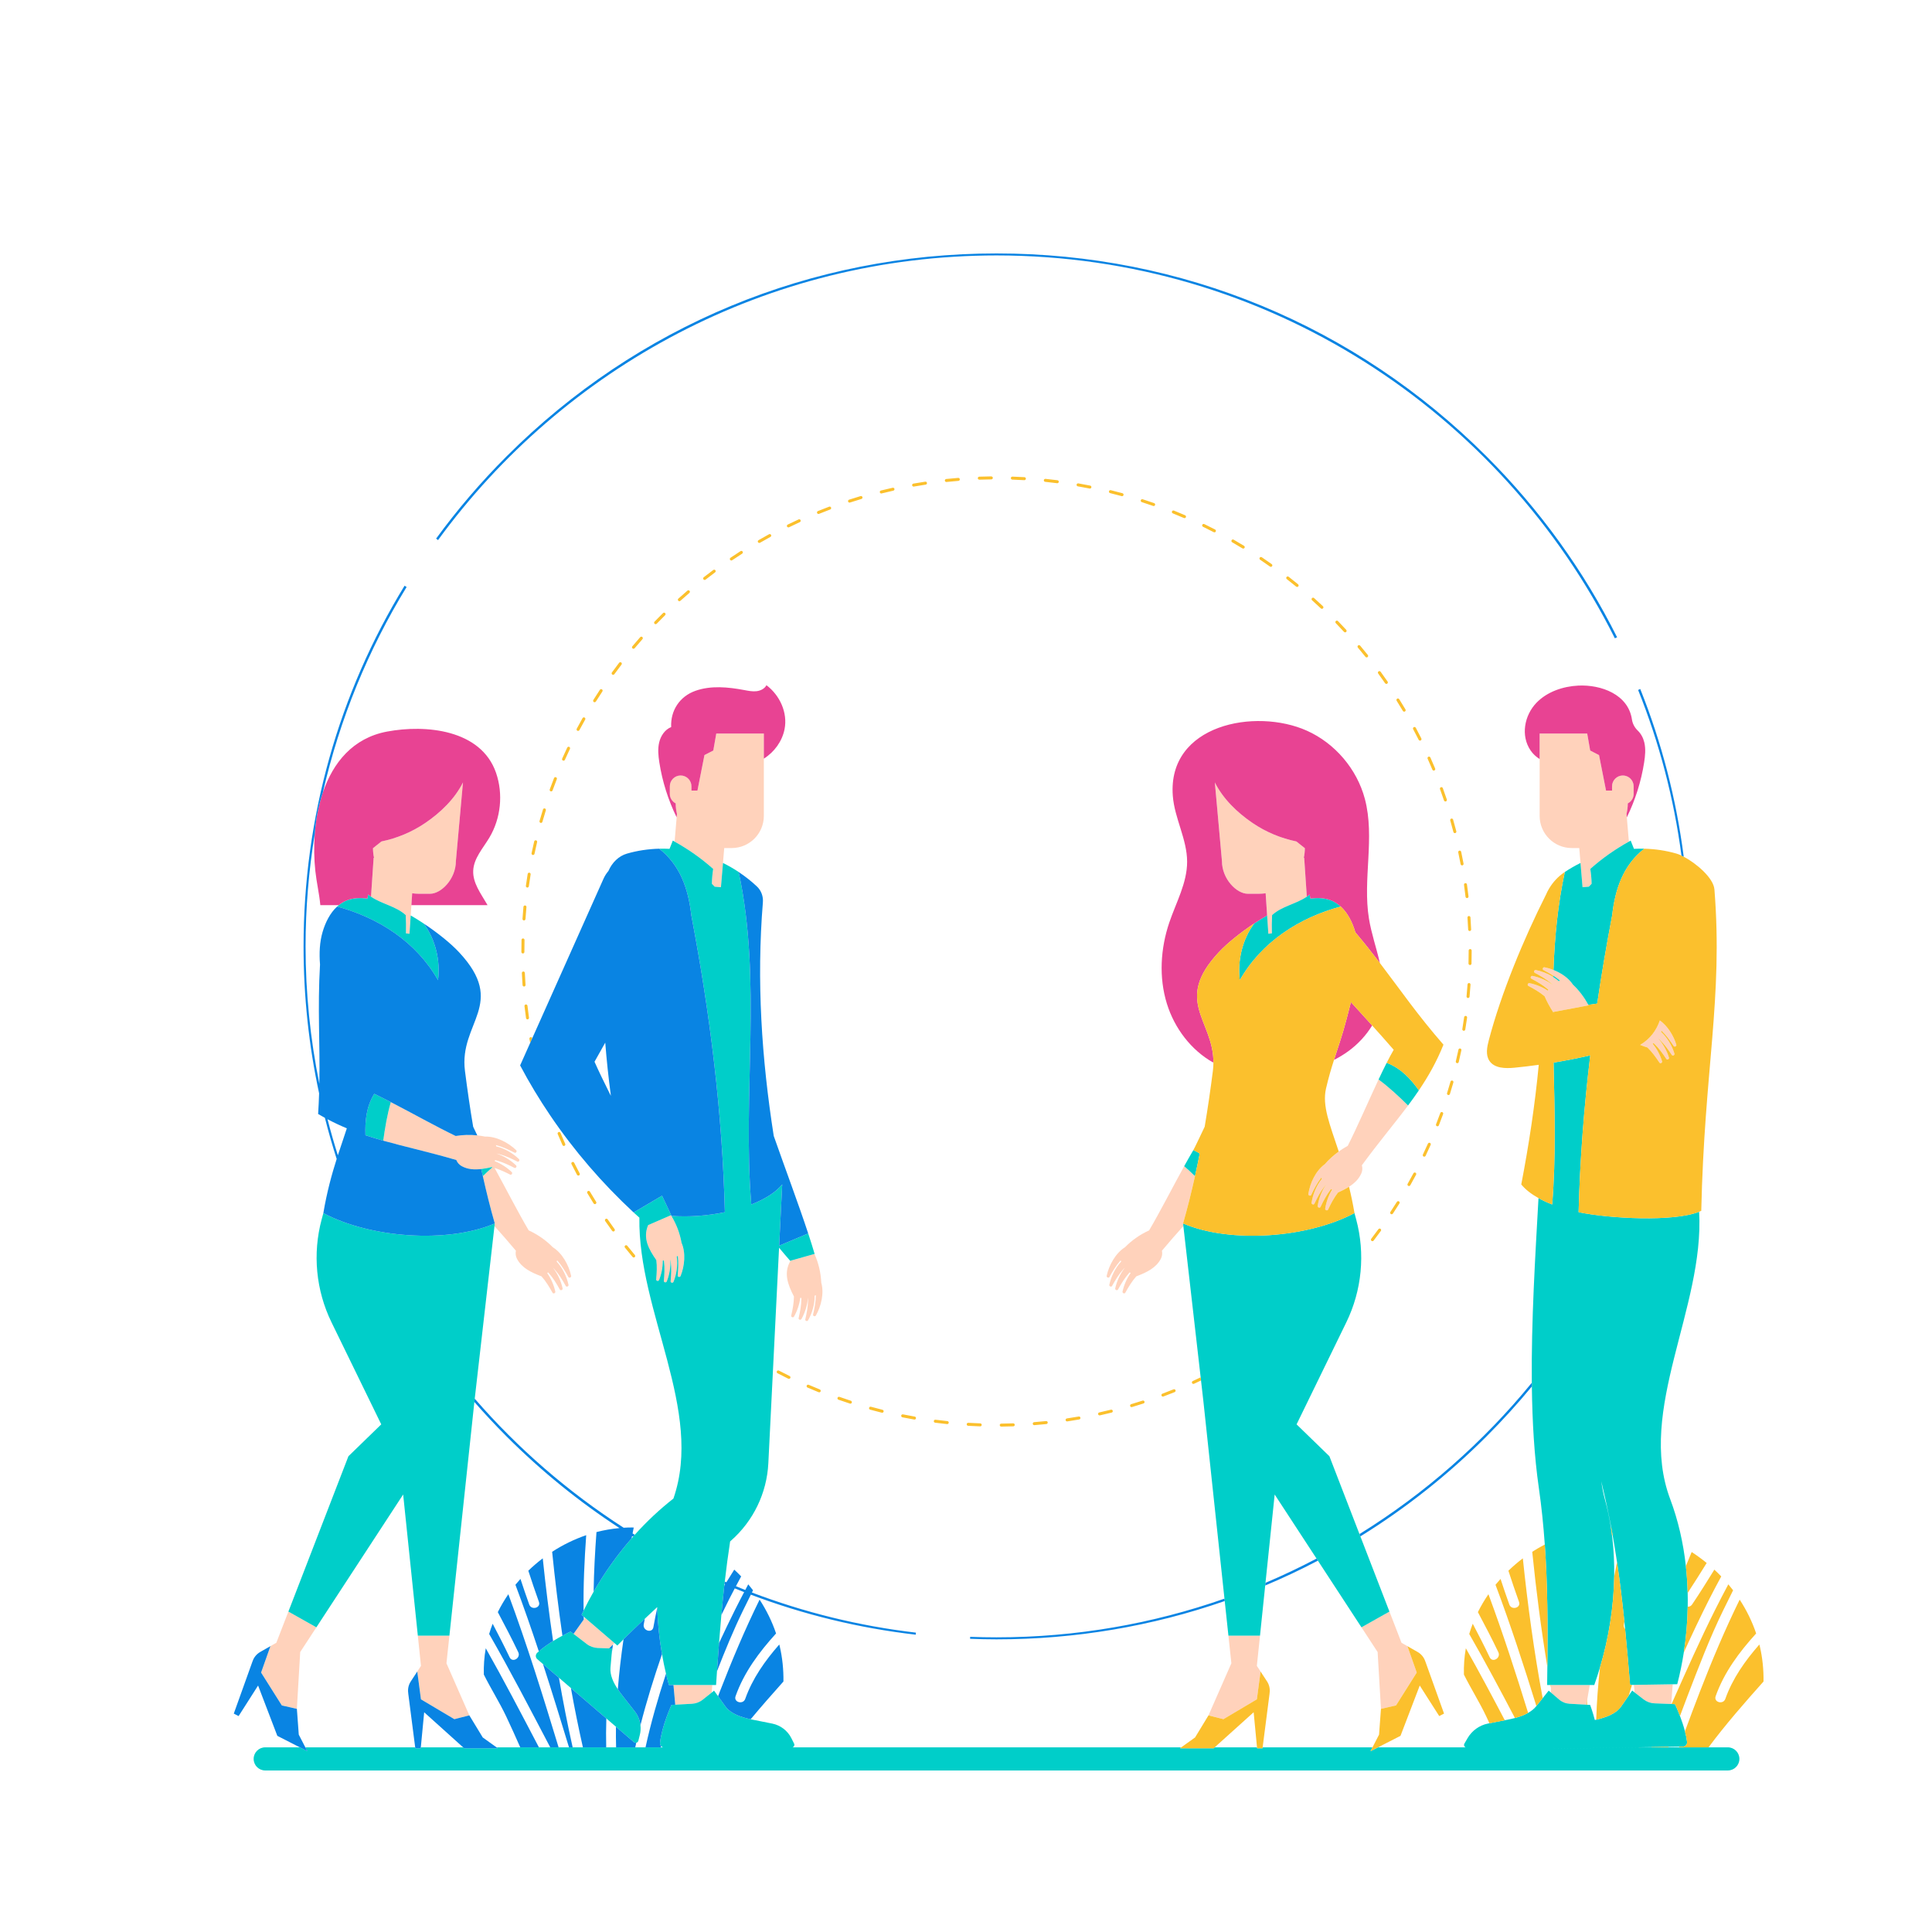 <?xml version="1.0" standalone="no"?>
<svg version="1.1" id="Layer_1" xmlns="http://www.w3.org/2000/svg" xmlns:xlink="http://www.w3.org/1999/xlink" x="0px" y="0px" viewBox="0 0 595.276 595.276" enable-background="new 0 0 595.276 595.276" xml:space="preserve">
<path id="color_x5F_5" fill="#FFD2BB" d="M250.954,386.354c0.008,0.018,0.013,0.037,0.021,0.054
	c1.243,2.799,1.939,5.792,2.068,8.819c0.928,3.245-0.036,7.252-1.667,10.107c-0.25,0.438-0.962,0.157-0.861-0.281
	c0.449-1.949,0.829-3.923,0.846-5.903c0-0.036-0.002-0.071-0.003-0.106c-0.117,0.066-0.233,0.131-0.35,0.189
	c0.045,2.635-0.806,5.432-2.032,7.578c-0.25,0.438-0.962,0.157-0.861-0.281c0.449-1.949,0.829-3.923,0.846-5.903
	c0.002-0.246-0.007-0.491-0.021-0.735c-0.004,0.001-0.008,0.001-0.013,0.002c-0.159,2.312-0.937,4.666-2.001,6.528
	c-0.25,0.438-0.962,0.157-0.861-0.281c0.449-1.949,0.829-3.923,0.846-5.903c0.001-0.108-0.005-0.215-0.008-0.323
	c-0.109-0.012-0.219-0.025-0.331-0.04c-0.257,2.069-0.98,4.125-1.931,5.789c-0.25,0.438-0.962,0.157-0.861-0.281
	c0.449-1.949,0.829-3.923,0.846-5.903c-1.909-3.713-3.234-7.236-1.105-10.946c0.017-0.029,0.03-0.059,0.047-0.088L250.954,386.354z
	 M176.713,503.419l4.096,3.139c0.963,0.738,2.131,1.158,3.343,1.203l3.519,0.129l1.191-1.183l0.463-0.459l-9.075-7.795l-0.375,0.527
	L176.713,503.419z M207.502,519.172l0.552,6.071l5.153-0.287c1.211-0.068,2.371-0.51,3.319-1.266l2.754-2.195l0.185-2.324H207.502z
	 M219.739,267.724c-0.231,1.474-0.374,3.036-0.405,4.581c0.288,0.297,0.578,0.591,0.861,0.894l1.933,0.163l0.63-7.472l0.387-4.594
	h2.292c5.475,0,9.913-4.438,9.913-9.913V233.75v-7.736h-14.656l-0.918,5.237l-2.724,1.401l-2.159,10.932h-1.854v-1.316
	c0-1.831-1.498-3.328-3.328-3.328c-1.831,0-3.328,1.498-3.328,3.328v2.322c0,1.283,0.737,2.399,1.806,2.955
	c0,1.103,0.144,2.171,0.389,3.199l-0.092,1.096l-0.63,7.476C212.141,261.693,216.07,264.459,219.739,267.724z M206.742,374.413
	l-7.041,3.056c-1.682,4.004,0.115,7.342,2.522,10.794c0.248,1.965,0.135,3.972-0.049,5.963c-0.042,0.448,0.702,0.631,0.891,0.164
	c0.72-1.776,1.162-3.911,1.14-5.995c0.113,0,0.224-0.002,0.333-0.005c0.017,0.106,0.037,0.212,0.051,0.319
	c0.248,1.965,0.135,3.972-0.049,5.963c-0.042,0.448,0.702,0.631,0.891,0.164c0.806-1.988,1.263-4.424,1.111-6.737
	c0.004-0.001,0.008-0.002,0.012-0.003c0.047,0.24,0.088,0.482,0.119,0.726c0.248,1.965,0.135,3.972-0.049,5.963
	c-0.042,0.448,0.702,0.631,0.891,0.164c0.928-2.29,1.398-5.176,1.001-7.781c0.107-0.073,0.214-0.153,0.321-0.234
	c0.005,0.035,0.012,0.07,0.017,0.105c0.249,1.965,0.135,3.972-0.049,5.963c-0.042,0.448,0.702,0.631,0.891,0.164
	c1.235-3.047,1.655-7.147,0.302-10.24c-0.521-2.92-1.583-5.73-3.133-8.294c-0.034-0.055-0.06-0.114-0.094-0.169
	C206.76,374.448,206.752,374.43,206.742,374.413z M503.422,519.142l0.222,2.32l2.789,2.15c0.96,0.741,2.127,1.164,3.339,1.213
	l5.157,0.205l0.455-6.079L503.422,519.142z M477.858,521.496l2.578,2.195c0.888,0.756,2.013,1.198,3.218,1.266l5.13,0.287
	l0.297-1.736l0.741-4.335h-11.963l0,0.81L477.858,521.496z M489.539,273.199c0.283-0.302,0.573-0.597,0.861-0.894
	c-0.032-1.545-0.175-3.108-0.405-4.581c3.669-3.264,7.599-6.032,11.883-8.408l-0.63-7.476l-0.092-1.096
	c0.245-1.028,0.389-2.096,0.389-3.199c1.07-0.555,1.806-1.672,1.806-2.955v-2.322c0-1.831-1.498-3.328-3.328-3.328
	s-3.328,1.498-3.328,3.328v1.316h-1.854l-2.159-10.932l-2.724-1.401l-0.918-5.237h-14.656v7.856v17.512
	c0,5.475,4.438,9.913,9.913,9.913h2.292l0.387,4.594l0.63,7.472L489.539,273.199z M425.492,526.521l4.639-1.052l6.386-10.13
	l-2.88-8.142l0,0v0l-1.815-1.035l-3.714-9.61l-8.621,4.85l4.979,7.62L425.492,526.521z M368.195,362.388
	c-1.078-1.055-2.177-2.09-3.331-3.068c-3.573,6.479-7.419,14.033-10.805,19.781c-2.788,1.268-5.305,3.026-7.429,5.189
	c-2.922,1.826-4.931,5.524-5.646,8.804c-0.11,0.503,0.622,0.777,0.845,0.375c0.992-1.785,2.053-3.541,3.394-5.054
	c0.024-0.027,0.05-0.052,0.075-0.079c0.044,0.13,0.088,0.259,0.136,0.382c-1.836,1.967-3.102,4.67-3.639,7.135
	c-0.11,0.503,0.622,0.777,0.845,0.375c0.992-1.785,2.053-3.541,3.394-5.054c0.167-0.188,0.341-0.368,0.519-0.543
	c0.003,0.003,0.006,0.006,0.008,0.01c-1.46,1.862-2.479,4.178-2.945,6.318c-0.11,0.503,0.622,0.777,0.845,0.375
	c0.992-1.785,2.053-3.541,3.394-5.054c0.073-0.083,0.151-0.16,0.227-0.24c0.091,0.066,0.183,0.131,0.278,0.196
	c-1.219,1.744-2.077,3.798-2.493,5.71c-0.11,0.503,0.622,0.777,0.845,0.375c0.992-1.785,2.053-3.541,3.394-5.054
	c3.249-1.231,6.119-2.63,7.569-5.417c0.404-0.777,0.51-1.658,0.334-2.489c2.269-2.718,4.473-5.219,6.599-7.589l-0.092-0.809
	C365.925,372.045,367.126,367.19,368.195,362.388z M387.26,523.588l1.14-8.561l-1.145-1.747l0.968-9.308h-9.728l0.908,8.506
	l-7.048,16.05l4.609,1.174L387.26,523.588z M391.882,287.585c-0.046-1.875-0.04-3.75,0.065-5.623
	c2.96-2.748,7.391-3.406,10.703-5.683l-0.806-11.965l-0.126,0.013c0.209-0.963,0.326-1.96,0.326-2.986l-2.608-2.076
	c-4.759-0.985-9.336-2.868-13.492-5.688c-4.749-3.223-9.132-7.478-11.629-12.502l2.181,24.198c0,5.589,4.562,10.107,7.94,10.107
	h3.57c0.665,0,1.315-0.062,1.955-0.152l0.46,6.829l0.38,5.642L391.882,287.585z M415.262,353.051
	c-0.97,0.52-1.889,1.115-2.775,1.754c-1.579,1.139-3.033,2.437-4.301,3.908c-2.797,2.013-4.56,5.833-5.06,9.153
	c-0.077,0.509,0.671,0.735,0.868,0.319c0.873-1.846,1.818-3.667,3.058-5.264c0.022-0.029,0.047-0.055,0.069-0.084
	c0.052,0.126,0.104,0.252,0.161,0.373c-1.704,2.083-2.791,4.862-3.167,7.357c-0.077,0.509,0.671,0.735,0.868,0.319
	c0.873-1.846,1.818-3.667,3.058-5.265c0.154-0.198,0.316-0.389,0.482-0.576c0.003,0.003,0.006,0.006,0.009,0.009
	c-1.336,1.953-2.201,4.331-2.528,6.496c-0.077,0.509,0.671,0.735,0.868,0.319c0.873-1.846,1.818-3.667,3.058-5.264
	c0.068-0.087,0.141-0.169,0.211-0.254c0.095,0.06,0.191,0.119,0.29,0.178c-1.103,1.82-1.825,3.925-2.116,5.86
	c-0.077,0.509,0.671,0.735,0.868,0.319c0.873-1.846,1.818-3.667,3.058-5.264c1.218-0.555,2.374-1.132,3.413-1.795
	c1.658-1.058,3.009-2.335,3.787-4.104c0.353-0.802,0.401-1.687,0.171-2.506c5.136-7.037,9.963-12.719,14.231-18.427
	c-2.864-2.831-5.831-5.592-9.088-8.006C421.613,339.306,418.266,347.095,415.262,353.051z M82.574,509.325l-2.128,6.014l6.386,10.13
	l4.639,1.052l1.027-17.499l4.979-7.62l-8.621-4.85l-3.714,9.61l-1.815,1.035v0l0,0L82.574,509.325z M128.563,515.026l1.14,8.561
	l10.296,6.115l4.609-1.174l-7.048-16.05l0.908-8.506h-9.728l0.968,9.308L128.563,515.026z M128.959,275.38h3.57
	c3.378,0,7.94-4.518,7.94-10.107l2.181-24.198c-2.497,5.024-6.88,9.279-11.629,12.502c-4.156,2.82-8.734,4.703-13.492,5.688
	l-2.608,2.076c0,1.026,0.117,2.023,0.326,2.986l-0.126-0.013l-0.806,11.965c3.312,2.278,7.744,2.936,10.703,5.683
	c0.105,1.872,0.111,3.748,0.065,5.623l1.083,0.114l0.38-5.642l0.214-3.171l0.247-3.658
	C127.644,275.317,128.294,275.38,128.959,275.38z M140.395,350.016c-6.01-2.896-13.406-7.039-19.977-10.439
	c-1.114,3.898-1.788,7.894-2.337,11.884c6.86,1.93,14.149,3.499,22.507,5.956c0.316,0.789,0.893,1.463,1.661,1.884
	c1.845,1.013,3.877,1.143,6.034,0.89c1.062-0.125,2.152-0.336,3.269-0.594c0.06,0.016,0.117,0.038,0.177,0.054
	c-1.019,0.879-2.001,1.797-2.961,2.737c1.069,4.802,2.27,9.657,3.678,14.576l-0.092,0.809c2.127,2.369,4.331,4.871,6.599,7.589
	c-0.176,0.832-0.07,1.712,0.334,2.49c1.45,2.787,4.32,4.186,7.569,5.417c1.342,1.513,2.403,3.269,3.394,5.054
	c0.223,0.402,0.955,0.128,0.845-0.375c-0.417-1.912-1.274-3.965-2.493-5.71c0.095-0.065,0.187-0.13,0.278-0.196
	c0.076,0.08,0.154,0.157,0.227,0.24c1.342,1.513,2.403,3.269,3.394,5.054c0.223,0.402,0.955,0.128,0.845-0.375
	c-0.466-2.139-1.485-4.456-2.945-6.318c0.003-0.003,0.006-0.007,0.008-0.01c0.178,0.175,0.352,0.355,0.519,0.543
	c1.342,1.513,2.403,3.269,3.394,5.054c0.223,0.402,0.955,0.128,0.845-0.375c-0.537-2.465-1.804-5.168-3.639-7.135
	c0.048-0.124,0.092-0.253,0.136-0.382c0.024,0.027,0.051,0.052,0.075,0.079c1.342,1.513,2.403,3.269,3.394,5.054
	c0.223,0.402,0.955,0.128,0.845-0.375c-0.715-3.28-2.723-6.977-5.646-8.804c-2.124-2.163-4.641-3.922-7.429-5.189
	c-3.294-5.591-7.023-12.888-10.512-19.246c1.649,0.521,3.237,1.259,4.79,2.056c0.409,0.21,0.865-0.425,0.494-0.782
	c-1.409-1.358-3.263-2.588-5.246-3.361c0.043-0.107,0.083-0.213,0.122-0.318c0.107,0.024,0.215,0.045,0.322,0.073
	c1.956,0.512,3.814,1.382,5.631,2.315c0.409,0.21,0.865-0.425,0.494-0.782c-1.577-1.519-3.711-2.879-5.96-3.615
	c0-0.004,0.001-0.009,0.001-0.013c0.245,0.047,0.49,0.1,0.733,0.163c1.956,0.512,3.814,1.382,5.631,2.315
	c0.409,0.21,0.865-0.425,0.494-0.782c-1.816-1.75-4.372-3.293-6.991-3.909c-0.029-0.13-0.064-0.261-0.099-0.393
	c0.035,0.009,0.071,0.015,0.106,0.024c1.956,0.512,3.814,1.382,5.631,2.315c0.409,0.21,0.865-0.425,0.494-0.782
	c-2.417-2.329-6.142-4.287-9.586-4.181c-0.794-0.165-1.596-0.287-2.402-0.374C144.847,349.589,142.608,349.653,140.395,350.016z
	 M478.644,298.856c-0.919-0.364-1.85-0.646-2.75-0.822c-0.495-0.096-0.747,0.626-0.349,0.836c1.037,0.546,2.058,1.124,3.035,1.76
	c0.691,0.449,1.363,0.924,1.988,1.454c0.027,0.023,0.052,0.048,0.079,0.071c-0.126,0.046-0.251,0.091-0.371,0.141
	c-0.524-0.467-1.1-0.891-1.706-1.274c-1.67-1.057-3.581-1.788-5.36-2.135c-0.495-0.096-0.747,0.626-0.349,0.836
	c1.769,0.932,3.512,1.933,5.023,3.214c0.188,0.159,0.367,0.326,0.543,0.496c-0.003,0.003-0.006,0.006-0.009,0.008
	c-1.855-1.39-4.146-2.337-6.251-2.747c-0.495-0.096-0.747,0.626-0.349,0.836c1.769,0.932,3.512,1.933,5.023,3.214
	c0.082,0.07,0.16,0.145,0.24,0.217c-0.063,0.09-0.125,0.182-0.186,0.277c-1.734-1.156-3.764-1.951-5.645-2.318
	c-0.495-0.096-0.747,0.626-0.349,0.836c1.769,0.932,3.512,1.933,5.023,3.214c0.585,1.447,1.719,3.476,2.519,4.711
	c0.029,0.044,0.06,0.096,0.088,0.138l0.197-0.037l10.748-2.018c-0.028-0.053-0.061-0.102-0.09-0.155
	c-1.247-2.328-2.835-4.444-4.747-6.239C483.302,301.336,481.022,299.797,478.644,298.856z M505.363,321.947
	c0.786,0.319,1.572,0.609,2.234,0.801c1.427,1.373,2.6,3.006,3.706,4.672c0.249,0.375,0.942,0.05,0.796-0.432
	c-0.555-1.834-1.552-3.773-2.877-5.382c0.088-0.071,0.173-0.142,0.256-0.213c0.08,0.072,0.162,0.141,0.24,0.216
	c1.427,1.373,2.599,3.006,3.706,4.672c0.249,0.375,0.942,0.05,0.796-0.432c-0.621-2.053-1.795-4.236-3.366-5.941
	c0.002-0.003,0.005-0.007,0.007-0.01c0.187,0.158,0.371,0.32,0.549,0.49c1.427,1.373,2.6,3.006,3.706,4.672
	c0.249,0.375,0.942,0.05,0.796-0.432c-0.716-2.365-2.162-4.906-4.107-6.684c0.038-0.124,0.071-0.254,0.103-0.384
	c0.026,0.024,0.053,0.047,0.079,0.071c1.427,1.373,2.6,3.006,3.706,4.672c0.249,0.375,0.942,0.05,0.796-0.432
	c-0.829-2.741-2.642-5.712-5.074-7.462C510.379,317.424,508.487,320.092,505.363,321.947z"></path>
<path id="color_x5F_4" fill="#00CEC9" d="M535.932,541.943c0,1.968-1.595,3.562-3.562,3.562H81.715
	c-1.968,0-3.563-1.595-3.563-3.562s1.595-3.563,3.563-3.563h10.666l2.309,1.18l-0.61-1.18h33.845l0.038,0.295h1.67l0.028-0.295
	h13.039l0.327,0.295h10.38l-0.411-0.295h7.297h5.757h3.49h2.574h3.201h1.129h3.153h7.183h3.049h5.906h3.159h4.67h0.749
	c0.108,0.029,0.22,0.049,0.338,0.049l39.267,0c0.097,0,0.186-0.02,0.27-0.049h119.776l-0.411,0.295h10.38l0.327-0.295h13.039
	l0.028,0.295h1.67l0.038-0.295h33.845l-0.61,1.18l2.309-1.18h27.015c0.082,0.029,0.169,0.049,0.266,0.049l26.721,0
	c0.15,0.214,0.397,0.362,0.694,0.357l25.457-0.407h0.809h3.339h5.19h3.283h9.064h5.951
	C534.337,538.381,535.932,539.976,535.932,541.943z M191.867,522.537c-0.508-0.649-1.024-1.343-1.509-2.067
	c-1.358-2.028-2.449-4.307-2.266-6.609l0.353-4.039l0.166-1.897l-0.941-0.035l-3.519-0.129c-1.212-0.045-2.38-0.465-3.343-1.203
	l-4.096-3.139l-0.925-0.709c0,0-1.029,0.476-2.497,1.264c-0.849,0.456-1.839,1.013-2.875,1.652c-1.503,0.928-3.079,2.019-4.398,3.18
	c-0.173,0.152-0.348,0.304-0.511,0.459c-0.565,0.535-0.556,1.435,0.035,1.942l1.756,1.508l4.918,4.224l3.689,3.169l10.918,9.377
	l2.962,2.544l5.545,4.763c0.211,0.181,0.473,0.229,0.713,0.178c0.295-0.062,0.557-0.276,0.64-0.608l0.45-1.791
	c0.248-0.988,0.307-1.998,0.198-2.986c-0.17-1.544-0.759-3.033-1.74-4.287L191.867,522.537z M194.617,473.978
	c-4.455,5.098-8.401,10.653-11.716,16.445c-1.1,1.922-2.13,3.869-3.086,5.834c-0.208,0.428-0.427,0.855-0.628,1.285l0.669,0.574
	l0.394,0.339l9.075,7.795l0.885,0.76c0.605-0.616,1.243-1.257,1.902-1.912c1.986-1.975,4.207-4.116,6.561-6.342
	c1.241-1.174,2.513-2.367,3.816-3.578c0.002,0.076,0.006,0.152,0.009,0.229c0.159,4.807,0.655,9.594,1.474,14.276
	c0.355,2.027,0.757,4.038,1.23,6.016c0.279,1.169,0.579,2.328,0.899,3.476h1.401h11.963h1.166c0.094-1.417,0.189-2.83,0.285-4.24
	c0.198-2.902,0.406-5.791,0.626-8.671c0.221-2.888,0.459-5.766,0.718-8.636c0.275-3.037,0.573-6.066,0.909-9.088
	c0.017-0.154,0.036-0.308,0.054-0.462c0.029-0.255,0.06-0.511,0.089-0.766c0.473-4.135,1.017-8.26,1.651-12.381
	c0.088-0.078,0.183-0.161,0.271-0.238c6.899-6.069,11.044-14.675,11.501-23.852l3.306-66.397c1.142,1.379,2.297,2.747,3.48,4.091
	c0.017-0.029,0.03-0.059,0.047-0.088l7.387-2.088c0.008,0.018,0.013,0.037,0.021,0.054c0.012-0.004,0.023-0.007,0.034-0.011
	c-0.581-1.983-1.255-4.119-1.993-6.358l-8.945,3.773l0,0l0.94-18.873c-1.997,2.466-5.387,4.563-9.524,6.179
	c-2.794-34.011,3.363-68.837-3.893-102.442c-1.56-1.041-3.178-1.966-4.836-2.787l-0.63,7.472l-1.933-0.163
	c-0.283-0.302-0.573-0.597-0.861-0.894c0.032-1.545,0.175-3.108,0.405-4.581c-3.669-3.264-7.599-6.031-11.883-8.408
	c-0.187-0.104-0.364-0.218-0.553-0.32c-0.338,0.848-0.676,1.696-1.014,2.545c-1.058-0.056-2.118-0.071-3.176-0.043
	c6.42,5.025,8.981,12.35,9.887,20.503c5.861,30.772,9.563,61.008,10.343,91.492c-5.347,1.112-11.135,1.538-16.479,1.141
	c1.55,2.564,2.613,5.374,3.133,8.294c1.353,3.092,0.933,7.192-0.302,10.24c-0.189,0.467-0.933,0.284-0.891-0.164
	c0.185-1.991,0.298-3.998,0.049-5.963c-0.004-0.035-0.012-0.07-0.017-0.105c-0.107,0.081-0.214,0.161-0.321,0.234
	c0.397,2.605-0.073,5.491-1.001,7.781c-0.189,0.467-0.933,0.284-0.891-0.164c0.185-1.992,0.298-3.998,0.049-5.963
	c-0.031-0.244-0.072-0.486-0.119-0.726c-0.004,0.001-0.008,0.002-0.012,0.003c0.152,2.313-0.306,4.749-1.111,6.737
	c-0.189,0.467-0.933,0.284-0.891-0.164c0.185-1.992,0.298-3.998,0.049-5.963c-0.014-0.107-0.034-0.213-0.051-0.319
	c-0.11,0.003-0.221,0.005-0.333,0.005c0.021,2.084-0.42,4.219-1.14,5.995c-0.189,0.467-0.933,0.284-0.891-0.164
	c0.185-1.992,0.298-3.998,0.049-5.963c-2.407-3.452-4.204-6.791-2.522-10.794l7.041-3.056c0.01,0.017,0.018,0.035,0.029,0.051
	c0.011-0.005,0.021-0.01,0.032-0.016c-0.84-1.888-1.794-3.915-2.825-6.035l-8.75,5.163c0.582,0.54,1.184,1.058,1.772,1.592
	c-0.467,29.075,19.897,59.443,10.486,86.56c-4.251,3.325-8.244,7.079-11.909,11.151c-0.175,0.194-0.343,0.395-0.517,0.591
	C194.911,473.639,194.765,473.809,194.617,473.978z M216.526,523.691c-0.948,0.756-2.108,1.198-3.319,1.266l-5.153,0.287
	l-1.164,0.065c0,0-2.997,6.539-3.528,11.671c-0.042,0.404,0.103,0.779,0.359,1.048c0.16,0.167,0.363,0.291,0.594,0.353
	c0.108,0.029,0.22,0.049,0.338,0.049l39.267,0c0.097,0,0.186-0.02,0.27-0.049c0.457-0.157,0.711-0.69,0.476-1.158l-0.826-1.651
	c-1.168-2.336-3.348-4.001-5.909-4.513l-5.926-1.185c-0.233-0.047-0.474-0.1-0.712-0.152c-2.901-0.625-6.097-1.631-7.804-3.97
	l-2.241-3.123l-1.233-1.718l-0.736,0.587L216.526,523.691z M509.772,524.825c-1.212-0.048-2.379-0.472-3.339-1.213l-2.789-2.15
	l-0.746-0.575l-1.065,1.536l-2.331,3.36c-1.658,2.35-4.807,3.409-7.682,4.081c-0.143,0.033-0.285,0.066-0.426,0.098
	c-0.696-2.653-1.452-4.654-1.452-4.654l-0.957-0.054l-0.202-0.011l-5.13-0.287c-1.206-0.068-2.33-0.51-3.218-1.266l-2.578-2.195
	l-0.689-0.587l-1.848,2.318l-1.939,2.431l-0.074,0.093c-0.671,0.829-1.527,1.478-2.47,2.016c-1.246,0.71-2.651,1.212-4.062,1.583
	c-0.783,0.206-1.565,0.376-2.314,0.524l-0.813,0.16l-4.732,0.931l-0.476,0.094c-2.601,0.512-4.915,2.178-6.27,4.513l-0.958,1.651
	c-0.272,0.468-0.061,1.002,0.384,1.158c0.082,0.029,0.169,0.049,0.266,0.049l26.721,0c0.15,0.214,0.397,0.362,0.694,0.357
	l25.457-0.407l0.815-0.013l3.363-0.054l5.215-0.083l3.303-0.053l1.11-0.018c0.778-0.012,1.361-0.699,1.268-1.471
	c-0.126-1.052-0.36-2.16-0.647-3.258c-0.439-1.679-1.005-3.327-1.535-4.716c-0.813-2.13-1.532-3.639-1.532-3.639l-1.08-0.043
	l-0.085-0.003L509.772,524.825z M474.141,458.475c0.837,5.81,1.421,11.608,1.83,17.413c0.879,12.464,0.928,24.965,0.79,37.703
	c-0.02,1.856-0.043,3.715-0.068,5.581h1.017h0.149h11.963h1.401c0.635-1.769,1.209-3.572,1.751-5.389
	c2.692-9.026,4.221-18.564,4.382-27.94c0.073-4.229-0.133-8.422-0.635-12.519c-0.11-0.899-0.239-1.79-0.378-2.679
	c-0.454-2.902-1.043-5.753-1.812-8.517c-0.526-1.89-0.896-3.797-1.144-5.717c0.165,0.724,0.317,1.462,0.49,2.177
	c0.968,4.02,1.813,8.035,2.565,12.053c0.133,0.708,0.262,1.416,0.388,2.124c0.508,2.839,0.973,5.68,1.396,8.525
	c0.904,6.08,1.633,12.179,2.264,18.318c0.078,0.761,0.154,1.523,0.229,2.286c0.566,5.712,1.059,11.46,1.537,17.265l0.583-0.009
	l0.583-0.009l11.961-0.191l1.401-0.022c0.834-3.187,1.502-6.461,2.02-9.782c0.722-4.629,1.126-9.354,1.205-14.093
	c0.023-1.418,0.022-2.836-0.014-4.254c-0.071-2.768-0.252-5.529-0.556-8.268c-0.789-7.132-2.373-14.109-4.823-20.619
	c-10.353-27.503,10.576-58.922,8.909-88.552c-7.807,3.162-27.561,2.123-37.134,0.133c0.413-16.137,1.652-32.205,3.589-48.319
	c-3.744,0.861-7.514,1.606-11.305,2.228c0.329,14.615,0.762,29.24-0.428,43.717c-1.518-0.593-2.932-1.252-4.216-1.969
	c-0.992,17.878-2.244,37.776-2.06,56.903c0.004,0.383,0.012,0.763,0.016,1.146C472.123,438.07,472.729,448.674,474.141,458.475z
	 M480.647,302.156c-0.027-0.023-0.052-0.048-0.079-0.071c-0.626-0.531-1.297-1.005-1.988-1.454c-0.004,0.131-0.006,0.262-0.01,0.393
	c0.606,0.383,1.182,0.807,1.706,1.274C480.396,302.247,480.522,302.202,480.647,302.156z M478.442,311.683c0,0.057,0,0.115,0,0.172
	c0.095-0.024,0.19-0.047,0.285-0.071l-0.197,0.037C478.502,311.779,478.471,311.728,478.442,311.683z M484.638,303.372
	c1.911,1.795,3.5,3.911,4.747,6.239c0.91-0.139,1.821-0.273,2.733-0.388c1.337-9.041,2.879-18.108,4.615-27.223
	c0.906-8.154,3.467-15.478,9.887-20.503c-1.058-0.027-2.118-0.012-3.176,0.043c-0.338-0.848-0.676-1.696-1.014-2.545
	c-0.188,0.102-0.366,0.217-0.553,0.32c-4.285,2.377-8.214,5.144-11.883,8.408c0.231,1.474,0.374,3.036,0.405,4.581
	c-0.288,0.297-0.578,0.591-0.861,0.894l-1.933,0.163l-0.63-7.472c-1.658,0.82-3.276,1.746-4.836,2.787
	c-2.153,9.97-3.12,20.048-3.495,30.18C481.022,299.797,483.302,301.336,484.638,303.372z M369.653,355.434
	c-0.619-0.391-1.262-0.762-1.96-1.083c-0.914,1.541-1.861,3.213-2.83,4.969c1.154,0.978,2.254,2.012,3.331,3.068
	C368.715,360.055,369.2,357.737,369.653,355.434z M389.829,488.519l0.086-0.826l2.83-27.216l12.904,19.749l0.414,0.634
	l13.423,20.543l8.621-4.85l-8.954-23.171l-0.276-0.714l-9.267-23.981l-10.114-9.82l15.317-31.421
	c4.81-9.869,5.891-21.143,3.042-31.746l-0.519-1.931c-14.198,7.574-38.015,9.507-52.818,3.195l0.092,0.809l5.328,46.598l0.111,0.969
	l0.738,6.459l6.49,60.768l0.078,0.734l1.14,10.671h9.728L389.829,488.519z M403.761,276.862c-0.076-0.416-0.139-0.838-0.227-1.248
	c-0.282,0.239-0.58,0.456-0.883,0.664c-3.312,2.278-7.744,2.936-10.703,5.683c-0.105,1.872-0.111,3.748-0.065,5.623l-1.083,0.114
	l-0.38-5.642c-1.349,0.785-2.697,1.625-4.012,2.498c-3.679,4.999-5.151,11.496-4.407,17.444c6.748-11.81,18.241-19.192,31.098-22.68
	c-0.855-0.782-1.82-1.429-2.916-1.873C408.161,276.63,405.943,276.579,403.761,276.862z M427.256,327.465
	c-0.811,1.597-1.648,3.327-2.5,5.143c3.257,2.414,6.224,5.175,9.088,8.006c1.155-1.544,2.265-3.094,3.333-4.671
	C434.664,332.45,431.728,329.181,427.256,327.465z M151.553,359.597c-1.117,0.258-2.207,0.469-3.269,0.594
	c0.156,0.73,0.321,1.464,0.485,2.197c0.96-0.94,1.942-1.857,2.961-2.737C151.67,359.635,151.612,359.613,151.553,359.597z
	 M124.218,460.476l4.522,43.496h9.728l7.69-72.005l0.018-0.168l0.097-0.845l6.081-53.181l0.092-0.809
	c-14.803,6.311-38.62,4.379-52.818-3.195l-0.519,1.931c-2.849,10.602-1.769,21.877,3.042,31.746l15.317,31.421l-10.114,9.82
	l-18.498,47.866l8.621,4.85L124.218,460.476z M125.081,287.585c0.046-1.875,0.04-3.75-0.065-5.623
	c-2.96-2.748-7.391-3.406-10.703-5.683c-0.303-0.209-0.601-0.426-0.883-0.664c-0.088,0.41-0.151,0.832-0.227,1.248
	c-2.182-0.283-4.401-0.232-6.421,0.585c-0.884,0.358-1.679,0.852-2.403,1.438c-0.174,0.141-0.348,0.283-0.513,0.434
	c12.857,3.488,24.349,10.87,31.098,22.68c0.743-5.948-0.728-12.446-4.407-17.444c-1.316-0.874-2.663-1.714-4.012-2.498l-0.38,5.642
	L125.081,287.585z M115.303,337.018c-2.503,4.083-2.843,8.464-2.71,12.765c1.807,0.601,3.631,1.155,5.487,1.677
	c0.549-3.99,1.222-7.986,2.337-11.884C118.636,338.655,116.919,337.792,115.303,337.018z"></path>
<path id="color_x5F_3" fill="#E84393" d="M208.578,250.743l-0.092,1.096c-2.609-5.337-4.423-11.062-5.336-16.933
	c-0.319-2.049-0.527-4.163-0.045-6.179c0.482-2.017,1.767-3.942,3.693-4.709c-0.241-5.1,2.631-9.444,7.441-11.156
	c4.81-1.712,10.114-1.178,15.132-0.235c1.224,0.23,2.468,0.484,3.706,0.344c1.238-0.14,2.495-0.748,3.08-1.847
	c4.137,3.115,6.589,8.491,5.572,13.569c-0.747,3.728-3.162,7.046-6.378,9.057v-7.736h-14.656l-0.918,5.237l-2.724,1.401
	l-2.159,10.932h-1.854v-1.316c0-1.831-1.498-3.328-3.328-3.328c-1.831,0-3.328,1.498-3.328,3.328v2.322
	c0,1.283,0.737,2.399,1.806,2.955C208.189,248.647,208.333,249.715,208.578,250.743z M489.04,226.014l0.918,5.237l2.724,1.401
	l2.159,10.932h1.854v-1.316c0-1.831,1.498-3.328,3.328-3.328s3.328,1.498,3.328,3.328v2.322c0,1.283-0.737,2.399-1.806,2.955
	c0,1.103-0.144,2.171-0.389,3.199l0.092,1.096c2.609-5.337,4.423-11.063,5.336-16.933c0.319-2.049,0.527-4.163,0.045-6.179
	c-0.321-1.344-0.999-2.648-1.986-3.595c-0.968-0.929-1.623-2.116-1.817-3.445c-1.135-7.762-9.536-10.783-16.532-10.446
	c-4.631,0.223-9.575,1.855-12.89,5.295c-3.713,3.854-4.936,10.124-1.797,14.708c0.725,1.059,1.686,1.947,2.776,2.625v-7.856H489.04z
	 M375.539,293.382c2.524-2.703,6.521-5.939,10.868-8.827c1.316-0.874,2.663-1.714,4.012-2.498l-0.46-6.829
	c-0.641,0.09-1.29,0.152-1.955,0.152h-3.57c-3.378,0-7.94-4.518-7.94-10.107l-2.181-24.198c2.497,5.024,6.88,9.279,11.629,12.502
	c4.156,2.82,8.734,4.703,13.492,5.688l2.608,2.076c0,1.026-0.117,2.023-0.326,2.986l0.126-0.013l0.806,11.965
	c0.303-0.209,0.601-0.426,0.883-0.664c0.088,0.41,0.151,0.832,0.227,1.248c2.182-0.283,4.401-0.232,6.421,0.585
	c1.096,0.444,2.062,1.09,2.916,1.873c2.184,1.999,3.618,4.915,4.468,7.815c0.011,0.038,0.018,0.077,0.029,0.115
	c2.776,3.283,5.239,6.408,7.57,9.467c-1.034-4.546-2.617-9.066-3.368-13.67c-1.988-12.19,1.911-24.965-1.261-36.902
	c-2.441-9.188-9.198-17.131-17.876-21.014c-15.831-7.083-42.974-1.931-41.298,20.086c0.527,6.926,4.401,13.349,4.409,20.295
	c0.007,6.547-3.396,12.534-5.494,18.735c-2.715,8.024-3.247,16.896-0.744,24.989c2.338,7.558,7.451,14.347,14.343,18.187
	C373.952,314.343,361.44,308.479,375.539,293.382z M422.781,315.959c-2.231-2.475-4.371-4.814-6.535-7.19
	c-0.448,1.791-0.914,3.543-1.352,5.225c-1.31,5.03-2.616,8.669-3.874,12.592c1.564-0.796,3.067-1.706,4.488-2.747
	C418.4,321.72,420.919,319.021,422.781,315.959z M97.165,268.401c0.376,3.499,1.21,6.997,1.534,10.485h5.68
	c0.724-0.586,1.52-1.081,2.403-1.438c2.02-0.818,4.238-0.868,6.421-0.585c0.076-0.416,0.139-0.838,0.227-1.248
	c0.282,0.239,0.58,0.456,0.883,0.664l0.806-11.965l0.126,0.013c-0.209-0.963-0.326-1.96-0.326-2.986l2.608-2.076
	c4.759-0.985,9.336-2.868,13.492-5.688c4.749-3.223,9.132-7.478,11.629-12.502l-2.181,24.198c0,5.589-4.562,10.107-7.94,10.107
	h-3.57c-0.665,0-1.315-0.062-1.955-0.152l-0.247,3.658h23.454c-0.033-0.061-0.062-0.122-0.097-0.183
	c-0.03-0.052-0.06-0.104-0.09-0.156c-1.89-3.254-4.38-6.522-4.218-10.281c0.165-3.817,3.008-6.885,4.968-10.164
	c3.552-5.94,4.326-13.466,2.058-20.006c-4.628-13.343-21.682-14.919-33.57-12.69c-10.513,1.971-16.65,9.561-19.78,18.763
	c-1.382,4.063-2.182,8.436-2.505,12.784C96.685,260.877,96.775,264.778,97.165,268.401z"></path>
<path id="color_x5F_2" fill="#FBC02D" d="M325.703,148.882c-1.218-0.156-2.441-0.297-3.668-0.423
	c-0.254-0.026-0.438-0.253-0.412-0.506c0.026-0.255,0.257-0.432,0.506-0.413c1.236,0.127,2.466,0.268,3.691,0.426
	c0.253,0.032,0.432,0.264,0.4,0.517c-0.03,0.233-0.229,0.403-0.457,0.403C325.743,148.886,325.723,148.885,325.703,148.882z
	 M318.632,438.189c-0.254,0.02-0.445,0.242-0.424,0.496c0.019,0.242,0.221,0.426,0.459,0.426c0.013,0,0.025-0.001,0.037-0.002
	c1.239-0.097,2.472-0.21,3.701-0.339c0.254-0.026,0.438-0.253,0.411-0.507c-0.026-0.253-0.259-0.443-0.507-0.411
	C321.087,437.979,319.862,438.091,318.632,438.189z M308.493,438.635c-0.255,0.003-0.46,0.211-0.457,0.466
	c0.003,0.253,0.209,0.457,0.462,0.457c0.002,0,0.003,0,0.005,0c1.241-0.013,2.478-0.04,3.711-0.082
	c0.254-0.009,0.454-0.223,0.445-0.478c-0.01-0.254-0.227-0.447-0.478-0.446C310.956,438.595,309.727,438.622,308.493,438.635z
	 M315.624,147.944c0.244,0,0.446-0.189,0.461-0.435c0.014-0.254-0.179-0.473-0.434-0.487c-1.234-0.072-2.471-0.128-3.712-0.168
	c-0.005,0-0.011,0-0.015,0c-0.248,0-0.454,0.197-0.462,0.446c-0.008,0.255,0.192,0.469,0.446,0.477
	c1.234,0.041,2.464,0.096,3.689,0.167C315.606,147.943,315.615,147.944,315.624,147.944z M305.904,147.238
	c-0.003-0.255-0.199-0.419-0.467-0.457c-1.242,0.014-2.478,0.042-3.711,0.087c-0.255,0.009-0.455,0.223-0.445,0.477
	c0.009,0.249,0.214,0.446,0.461,0.446c0.006,0,0.011,0,0.017,0c1.226-0.043,2.455-0.072,3.688-0.086
	C305.702,147.702,305.906,147.493,305.904,147.238z M328.718,437.039c-0.253,0.037-0.427,0.272-0.389,0.524
	c0.033,0.23,0.231,0.394,0.456,0.394c0.023,0,0.046-0.002,0.068-0.005c1.228-0.182,2.451-0.382,3.668-0.595
	c0.252-0.044,0.419-0.283,0.375-0.534c-0.043-0.253-0.298-0.427-0.534-0.375C331.153,436.659,329.938,436.857,328.718,437.039z
	 M342.248,151.034c-0.253-0.061-0.498,0.091-0.559,0.338c-0.061,0.247,0.09,0.498,0.337,0.559c1.197,0.295,2.388,0.606,3.573,0.931
	c0.042,0.011,0.082,0.016,0.123,0.016c0.203,0,0.389-0.134,0.446-0.34c0.068-0.246-0.078-0.5-0.323-0.568
	C344.65,151.643,343.452,151.331,342.248,151.034z M352.075,153.829c-0.241-0.078-0.502,0.055-0.581,0.297
	c-0.078,0.243,0.054,0.503,0.298,0.581c1.176,0.381,2.347,0.775,3.511,1.184c0.05,0.018,0.103,0.026,0.153,0.026
	c0.19,0,0.369-0.119,0.436-0.309c0.085-0.24-0.042-0.504-0.282-0.588C354.438,154.609,353.26,154.212,352.075,153.829z
	 M335.813,150.532c0.216,0,0.408-0.151,0.452-0.371c0.051-0.25-0.112-0.493-0.362-0.543c-1.212-0.243-2.43-0.47-3.654-0.682
	c-0.245-0.045-0.49,0.125-0.533,0.376c-0.044,0.251,0.124,0.49,0.376,0.534c1.215,0.211,2.425,0.437,3.63,0.678
	C335.752,150.529,335.783,150.532,335.813,150.532z M338.348,435.74c0.048,0.216,0.239,0.362,0.451,0.362
	c0.033,0,0.067-0.004,0.1-0.011c1.211-0.269,2.417-0.553,3.617-0.851c0.247-0.061,0.398-0.312,0.336-0.56
	c-0.062-0.248-0.312-0.398-0.56-0.336c-1.191,0.297-2.39,0.579-3.594,0.846C338.45,435.244,338.293,435.491,338.348,435.74z
	 M265.731,153.163c-0.073-0.244-0.33-0.384-0.574-0.311c-1.189,0.354-2.372,0.723-3.548,1.107c-0.242,0.079-0.375,0.34-0.296,0.582
	c0.064,0.195,0.245,0.318,0.439,0.318c0.047,0,0.096-0.007,0.143-0.023c1.168-0.381,2.343-0.748,3.524-1.1
	C265.665,153.665,265.804,153.408,265.731,153.163z M275.595,150.63c-0.056-0.249-0.301-0.405-0.551-0.35
	c-1.211,0.27-2.417,0.555-3.616,0.855c-0.248,0.062-0.398,0.313-0.336,0.56c0.052,0.21,0.24,0.35,0.447,0.35
	c0.037,0,0.075-0.004,0.112-0.014c1.192-0.298,2.39-0.581,3.594-0.85C275.494,151.126,275.651,150.879,275.595,150.63z
	 M268.345,433.439c-0.245-0.066-0.5,0.077-0.568,0.323c-0.068,0.246,0.077,0.501,0.322,0.568c1.193,0.328,2.391,0.641,3.595,0.94
	c0.037,0.009,0.074,0.013,0.111,0.013c0.207,0,0.395-0.141,0.448-0.351c0.061-0.247-0.09-0.498-0.337-0.559
	C270.72,434.077,269.529,433.766,268.345,433.439z M258.646,430.397c-0.241-0.087-0.504,0.041-0.589,0.281
	c-0.085,0.241,0.042,0.505,0.282,0.59c1.171,0.413,2.349,0.812,3.532,1.195c0.047,0.015,0.096,0.023,0.142,0.023
	c0.195,0,0.376-0.124,0.439-0.319c0.079-0.243-0.054-0.503-0.297-0.582C260.979,431.203,259.81,430.808,258.646,430.397z
	 M298.343,438.387c-0.248-0.023-0.473,0.18-0.488,0.434c-0.015,0.254,0.179,0.474,0.434,0.488c1.233,0.072,2.47,0.131,3.712,0.172
	c0.005,0,0.01,0,0.016,0c0.248,0,0.453-0.197,0.461-0.446c0.008-0.254-0.191-0.468-0.446-0.477
	C300.798,438.516,299.569,438.459,298.343,438.387z M278.221,435.788c-0.25-0.052-0.494,0.112-0.544,0.362s0.112,0.493,0.362,0.544
	c1.212,0.243,2.429,0.473,3.652,0.685c0.027,0.005,0.054,0.007,0.08,0.007c0.22,0,0.415-0.158,0.454-0.382
	c0.044-0.251-0.124-0.491-0.376-0.534C280.635,436.257,279.425,436.029,278.221,435.788z M295.732,147.665
	c-0.021-0.254-0.237-0.442-0.497-0.423c-1.238,0.099-2.471,0.213-3.7,0.343c-0.254,0.027-0.438,0.254-0.411,0.507
	c0.025,0.237,0.225,0.414,0.459,0.414c0.016,0,0.032-0.001,0.049-0.003c1.221-0.129,2.446-0.242,3.677-0.34
	C295.563,148.142,295.753,147.919,295.732,147.665z M288.237,437.437c-0.248-0.031-0.484,0.147-0.517,0.399
	c-0.032,0.253,0.146,0.485,0.399,0.518c1.226,0.158,2.456,0.301,3.691,0.428c0.016,0.002,0.032,0.003,0.048,0.003
	c0.234,0,0.434-0.177,0.459-0.414c0.026-0.254-0.158-0.481-0.412-0.507C290.678,437.737,289.455,437.595,288.237,437.437z
	 M285.611,148.796c-0.038-0.252-0.269-0.421-0.525-0.388c-1.227,0.185-2.45,0.385-3.667,0.6c-0.251,0.044-0.419,0.284-0.374,0.535
	c0.039,0.224,0.234,0.381,0.454,0.381c0.027,0,0.054-0.002,0.081-0.007c1.209-0.213,2.424-0.412,3.644-0.595
	C285.476,149.284,285.649,149.048,285.611,148.796z M424.74,206.871c-0.206,0.15-0.251,0.439-0.101,0.645
	c0.725,0.993,1.437,1.995,2.137,3.006c0.089,0.13,0.234,0.199,0.38,0.199c0.091,0,0.182-0.027,0.262-0.082
	c0.21-0.145,0.262-0.432,0.117-0.642c-0.703-1.019-1.42-2.027-2.149-3.026C425.234,206.766,424.945,206.721,424.74,206.871z
	 M443.961,242.554c-0.24,0.088-0.363,0.353-0.275,0.592c0.423,1.154,0.831,2.316,1.226,3.484c0.065,0.192,0.244,0.314,0.437,0.314
	c0.049,0,0.099-0.008,0.148-0.024c0.242-0.082,0.372-0.344,0.29-0.585c-0.397-1.176-0.808-2.344-1.233-3.506
	C444.466,242.59,444.202,242.467,443.961,242.554z M453.393,296.884c0.031-1.234,0.046-2.472,0.046-3.715v-0.29
	c0-0.255-0.207-0.462-0.462-0.462c-0.255,0-0.462,0.207-0.462,0.462v0.29c0,1.234-0.015,2.465-0.046,3.692
	c-0.006,0.255,0.196,0.467,0.45,0.474c0.004,0,0.008,0,0.012,0C453.181,297.335,453.387,297.135,453.393,296.884z M440.109,233.159
	c-0.233,0.105-0.337,0.377-0.233,0.611c0.501,1.118,0.988,2.244,1.461,3.377c0.074,0.177,0.245,0.284,0.426,0.284
	c0.06,0,0.12-0.011,0.178-0.036c0.235-0.098,0.346-0.368,0.248-0.604c-0.475-1.141-0.966-2.274-1.47-3.399
	C440.614,233.159,440.341,233.055,440.109,233.159z M435.605,224.051c-0.226,0.12-0.31,0.4-0.19,0.625
	c0.578,1.081,1.144,2.172,1.696,3.269c0.081,0.161,0.244,0.254,0.412,0.254c0.07,0,0.141-0.016,0.207-0.049
	c0.228-0.114,0.319-0.392,0.205-0.62c-0.555-1.105-1.124-2.202-1.706-3.29C436.109,224.015,435.826,223.932,435.605,224.051z
	 M430.474,215.274c-0.216,0.135-0.281,0.42-0.146,0.636c0.653,1.04,1.293,2.089,1.921,3.146c0.086,0.145,0.24,0.226,0.397,0.226
	c0.08,0,0.161-0.021,0.235-0.065c0.219-0.13,0.292-0.414,0.161-0.633c-0.631-1.064-1.275-2.119-1.932-3.165
	C430.973,215.204,430.689,215.14,430.474,215.274z M450.571,266.633c0.251-0.047,0.416-0.288,0.369-0.539
	c-0.229-1.22-0.472-2.434-0.73-3.644c-0.054-0.249-0.297-0.411-0.548-0.355c-0.249,0.053-0.409,0.298-0.355,0.548
	c0.256,1.201,0.499,2.409,0.726,3.621c0.042,0.222,0.235,0.377,0.453,0.377C450.514,266.641,450.543,266.638,450.571,266.633z
	 M452.327,307.5c0.235,0,0.436-0.179,0.459-0.418c0.116-1.231,0.217-2.465,0.302-3.704c0.017-0.254-0.175-0.475-0.429-0.493
	c-0.255-0.012-0.474,0.175-0.492,0.429c-0.085,1.231-0.184,2.457-0.3,3.68c-0.023,0.254,0.162,0.479,0.417,0.503
	C452.297,307.5,452.312,307.5,452.327,307.5z M450.942,317.593c0.026,0.004,0.051,0.006,0.077,0.006
	c0.221,0,0.417-0.161,0.455-0.386c0.203-1.221,0.389-2.445,0.56-3.674c0.035-0.253-0.141-0.486-0.393-0.521
	c-0.245-0.029-0.487,0.141-0.521,0.393c-0.17,1.222-0.355,2.439-0.556,3.651C450.521,317.313,450.69,317.551,450.942,317.593z
	 M451.471,272.117c-0.253,0.036-0.429,0.269-0.392,0.522c0.171,1.216,0.328,2.437,0.47,3.663c0.028,0.235,0.227,0.409,0.458,0.409
	c0.018,0,0.036-0.001,0.054-0.003c0.253-0.029,0.435-0.258,0.406-0.512c-0.143-1.233-0.3-2.462-0.474-3.685
	C451.957,272.256,451.727,272.077,451.471,272.117z M404.232,184.303c-0.17,0.19-0.155,0.482,0.035,0.652
	c0.915,0.823,1.82,1.658,2.715,2.503c0.089,0.084,0.204,0.126,0.318,0.126c0.123,0,0.244-0.049,0.335-0.145
	c0.175-0.185,0.167-0.478-0.018-0.653c-0.9-0.85-1.812-1.691-2.733-2.519C404.697,184.099,404.402,184.114,404.232,184.303z
	 M380.102,166.278c-0.22-0.126-0.503-0.051-0.63,0.169c-0.128,0.221-0.052,0.503,0.169,0.631c1.068,0.616,2.129,1.246,3.179,1.889
	c0.075,0.046,0.158,0.068,0.241,0.068c0.155,0,0.307-0.078,0.394-0.221c0.133-0.217,0.064-0.502-0.153-0.635
	C382.243,167.532,381.177,166.898,380.102,166.278z M388.137,171.821c-0.142,0.211-0.086,0.498,0.125,0.641
	c1.022,0.689,2.036,1.391,3.038,2.105c0.081,0.058,0.175,0.086,0.268,0.086c0.144,0,0.286-0.068,0.376-0.194
	c0.148-0.208,0.099-0.496-0.108-0.644c-1.01-0.719-2.029-1.425-3.058-2.118C388.567,171.556,388.281,171.609,388.137,171.821z
	 M396.403,177.784c-0.157,0.201-0.121,0.491,0.08,0.648c0.971,0.758,1.932,1.528,2.883,2.31c0.086,0.071,0.189,0.105,0.293,0.105
	c0.133,0,0.265-0.057,0.357-0.169c0.161-0.197,0.134-0.488-0.064-0.65c-0.957-0.787-1.925-1.562-2.901-2.324
	C396.849,177.548,396.56,177.581,396.403,177.784z M371.064,161.477c-0.226-0.11-0.505-0.017-0.617,0.213
	c-0.112,0.229-0.016,0.506,0.213,0.617c1.11,0.541,2.212,1.095,3.306,1.663c0.069,0.035,0.141,0.052,0.213,0.052
	c0.167,0,0.327-0.091,0.409-0.249c0.118-0.226,0.03-0.505-0.197-0.623C373.291,162.579,372.181,162.021,371.064,161.477z
	 M411.588,191.349c-0.183,0.178-0.188,0.47-0.011,0.653c0.856,0.884,1.7,1.779,2.535,2.684c0.091,0.099,0.215,0.149,0.339,0.149
	c0.112,0,0.224-0.041,0.313-0.122c0.188-0.173,0.199-0.465,0.026-0.653c-0.839-0.91-1.688-1.811-2.55-2.701
	C412.063,191.177,411.771,191.172,411.588,191.349z M418.434,198.883c-0.195,0.164-0.22,0.456-0.056,0.651
	c0.793,0.94,1.573,1.891,2.34,2.852c0.091,0.114,0.226,0.174,0.361,0.174c0.101,0,0.203-0.033,0.289-0.101
	c0.198-0.159,0.232-0.45,0.072-0.649c-0.773-0.967-1.558-1.924-2.355-2.871C418.92,198.744,418.629,198.72,418.434,198.883z
	 M361.706,157.32c-0.234-0.095-0.506,0.019-0.601,0.256c-0.096,0.237,0.019,0.506,0.256,0.601c1.146,0.462,2.285,0.937,3.416,1.428
	c0.06,0.026,0.123,0.038,0.184,0.038c0.179,0,0.348-0.104,0.424-0.278c0.101-0.234-0.006-0.506-0.24-0.607
	C364.006,158.263,362.859,157.784,361.706,157.32z M255.475,156.114c-1.161,0.437-2.315,0.888-3.461,1.353
	c-0.236,0.096-0.35,0.365-0.254,0.602c0.073,0.18,0.246,0.288,0.428,0.288c0.058,0,0.117-0.011,0.174-0.034
	c1.139-0.463,2.285-0.911,3.439-1.345c0.238-0.09,0.359-0.356,0.269-0.595C255.98,156.145,255.714,156.024,255.475,156.114z
	 M452.147,282.733c0.087,1.224,0.16,2.453,0.216,3.686c0.011,0.247,0.215,0.441,0.461,0.441c0.006,0,0.014,0,0.021,0
	c0.255-0.012,0.452-0.227,0.44-0.482c-0.056-1.241-0.128-2.478-0.216-3.711c-0.019-0.255-0.257-0.45-0.493-0.427
	C452.321,282.258,452.129,282.479,452.147,282.733z M435.498,361.507c-0.581,1.089-1.175,2.17-1.782,3.242
	c-0.125,0.222-0.047,0.503,0.175,0.63c0.072,0.041,0.15,0.06,0.227,0.06c0.161,0,0.317-0.084,0.402-0.234
	c0.611-1.08,1.209-2.166,1.793-3.262c0.12-0.225,0.034-0.505-0.19-0.625C435.898,361.198,435.619,361.282,435.498,361.507z
	 M439.965,352.369c-0.503,1.128-1.02,2.249-1.551,3.361c-0.11,0.231-0.013,0.506,0.217,0.616c0.065,0.031,0.133,0.045,0.199,0.045
	c0.172,0,0.337-0.096,0.417-0.262c0.535-1.12,1.055-2.247,1.562-3.383c0.104-0.234-0.001-0.506-0.234-0.611
	C440.343,352.033,440.07,352.136,439.965,352.369z M443.781,342.934c-0.423,1.162-0.859,2.316-1.311,3.463
	c-0.094,0.237,0.023,0.506,0.26,0.599c0.056,0.023,0.113,0.032,0.17,0.032c0.184,0,0.358-0.111,0.429-0.292
	c0.456-1.156,0.896-2.318,1.32-3.487c0.088-0.24-0.036-0.504-0.276-0.592C444.132,342.573,443.867,342.695,443.781,342.934z
	 M430.404,370.305c-0.655,1.045-1.322,2.081-2.003,3.108c-0.141,0.213-0.082,0.5,0.13,0.64c0.078,0.051,0.167,0.077,0.255,0.077
	c0.15,0,0.296-0.073,0.385-0.206c0.685-1.035,1.357-2.077,2.016-3.128c0.135-0.216,0.07-0.501-0.146-0.637
	S430.539,370.089,430.404,370.305z M358.311,430.306c0.054,0,0.109-0.009,0.162-0.03c1.161-0.436,2.315-0.886,3.462-1.349
	c0.236-0.096,0.351-0.365,0.255-0.602c-0.096-0.236-0.367-0.349-0.602-0.255c-1.14,0.462-2.287,0.908-3.441,1.342
	c-0.239,0.089-0.36,0.355-0.27,0.594C357.949,430.192,358.125,430.306,358.311,430.306z M367.509,425.519
	c-0.232,0.106-0.334,0.381-0.228,0.612c0.078,0.17,0.245,0.27,0.42,0.27c0.064,0,0.13-0.013,0.192-0.041
	c0.724-0.331,1.438-0.677,2.155-1.02l-0.111-0.969C369.13,424.758,368.324,425.146,367.509,425.519z M447.492,332.946
	c-0.249-0.076-0.501,0.071-0.571,0.317c-0.339,1.185-0.693,2.364-1.061,3.537c-0.077,0.243,0.059,0.502,0.302,0.578
	c0.046,0.015,0.092,0.022,0.138,0.022c0.197,0,0.379-0.126,0.44-0.324c0.372-1.181,0.727-2.367,1.068-3.559
	C447.879,333.271,447.738,333.016,447.492,332.946z M424.711,378.723c-0.725,0.996-1.464,1.982-2.213,2.959
	c-0.155,0.203-0.117,0.492,0.085,0.648c0.084,0.065,0.183,0.096,0.281,0.096c0.138,0,0.275-0.062,0.366-0.18
	c0.755-0.984,1.497-1.976,2.228-2.979c0.15-0.206,0.105-0.494-0.102-0.645C425.151,378.472,424.861,378.517,424.711,378.723z
	 M448.265,256.702c0.038,0,0.078-0.005,0.116-0.015c0.247-0.065,0.395-0.317,0.33-0.563c-0.313-1.2-0.64-2.395-0.983-3.584
	c-0.071-0.245-0.329-0.386-0.572-0.316c-0.245,0.071-0.386,0.326-0.316,0.572c0.341,1.181,0.667,2.368,0.978,3.56
	C447.873,256.564,448.06,256.702,448.265,256.702z M188.988,379.439c0.094,0,0.189-0.029,0.271-0.088
	c0.206-0.151,0.252-0.439,0.101-0.645c-0.723-0.994-1.434-1.996-2.133-3.01c-0.145-0.21-0.433-0.263-0.642-0.118
	c-0.21,0.145-0.263,0.433-0.118,0.643c0.703,1.019,1.419,2.028,2.146,3.028C188.704,379.374,188.845,379.439,188.988,379.439z
	 M173.729,353.088c0.063,0,0.127-0.013,0.188-0.04c0.233-0.105,0.337-0.378,0.233-0.611c-0.5-1.119-0.986-2.246-1.458-3.379
	c-0.097-0.236-0.368-0.344-0.604-0.249c-0.235,0.098-0.347,0.369-0.248,0.604c0.475,1.141,0.964,2.275,1.467,3.401
	C173.383,352.986,173.552,353.088,173.729,353.088z M178.195,362.214c0.073,0,0.147-0.017,0.217-0.054
	c0.225-0.12,0.31-0.4,0.19-0.625c-0.577-1.082-1.141-2.173-1.692-3.271c-0.114-0.229-0.391-0.32-0.62-0.207
	c-0.228,0.115-0.32,0.392-0.206,0.62c0.554,1.106,1.121,2.203,1.702,3.293C177.87,362.126,178.029,362.214,178.195,362.214z
	 M448.9,327.57c0.036,0.009,0.072,0.013,0.107,0.013c0.209,0,0.399-0.142,0.449-0.354c0.287-1.204,0.558-2.413,0.815-3.627
	c0.052-0.25-0.106-0.494-0.356-0.548c-0.251-0.047-0.494,0.107-0.547,0.356c-0.255,1.207-0.525,2.407-0.81,3.603
	C448.499,327.262,448.652,327.511,448.9,327.57z M348.657,433.548c0.043,0,0.088-0.006,0.132-0.019
	c1.19-0.353,2.372-0.721,3.548-1.104c0.243-0.079,0.375-0.34,0.297-0.582c-0.079-0.243-0.34-0.374-0.582-0.297
	c-1.169,0.381-2.344,0.746-3.526,1.097c-0.244,0.073-0.383,0.329-0.311,0.575C348.274,433.418,348.458,433.548,348.657,433.548z
	 M183.29,371.012c0.084,0,0.169-0.023,0.245-0.07c0.216-0.135,0.281-0.42,0.146-0.637c-0.652-1.04-1.291-2.09-1.918-3.148
	c-0.129-0.218-0.412-0.291-0.633-0.162c-0.219,0.131-0.292,0.414-0.162,0.633c0.63,1.065,1.274,2.12,1.93,3.167
	C182.986,370.935,183.136,371.012,183.29,371.012z M249.173,426.677c-0.233-0.102-0.505,0.006-0.607,0.24
	c-0.101,0.234,0.006,0.506,0.24,0.608c1.138,0.493,2.284,0.973,3.437,1.439c0.057,0.023,0.115,0.033,0.173,0.033
	c0.183,0,0.355-0.109,0.428-0.289c0.096-0.236-0.019-0.506-0.255-0.602C251.443,427.645,250.304,427.167,249.173,426.677z
	 M239.991,422.302c-0.227-0.118-0.506-0.031-0.623,0.197c-0.118,0.226-0.03,0.505,0.196,0.622c1.101,0.573,2.209,1.132,3.325,1.678
	c0.065,0.032,0.134,0.047,0.202,0.047c0.171,0,0.335-0.096,0.415-0.259c0.112-0.229,0.017-0.506-0.212-0.618
	C242.186,423.426,241.084,422.871,239.991,422.302z M163.488,319.564c-0.251,0.046-0.416,0.288-0.37,0.538
	c0.076,0.407,0.163,0.811,0.243,1.217l0.644-1.441C163.934,319.662,163.719,319.521,163.488,319.564z M195.26,387.453
	c0.105,0,0.21-0.035,0.297-0.108c0.195-0.164,0.221-0.456,0.056-0.65c-0.791-0.942-1.571-1.893-2.338-2.855
	c-0.159-0.2-0.45-0.233-0.649-0.073c-0.199,0.159-0.232,0.449-0.073,0.648c0.772,0.969,1.557,1.926,2.353,2.873
	C194.997,387.397,195.128,387.453,195.26,387.453z M219.778,175.612c-0.994,0.739-1.977,1.49-2.951,2.252
	c-0.201,0.157-0.236,0.447-0.079,0.648c0.091,0.116,0.227,0.177,0.364,0.177c0.1,0,0.2-0.032,0.285-0.098
	c0.967-0.758,1.944-1.504,2.932-2.238c0.205-0.152,0.247-0.441,0.095-0.646C220.272,175.502,219.983,175.459,219.778,175.612z
	 M190.765,204.209c-0.754,0.984-1.495,1.977-2.224,2.981c-0.15,0.206-0.104,0.495,0.102,0.645c0.082,0.06,0.177,0.088,0.271,0.088
	c0.143,0,0.284-0.066,0.374-0.19c0.725-0.997,1.462-1.984,2.211-2.962c0.155-0.202,0.117-0.492-0.086-0.648
	C191.21,203.968,190.921,204.007,190.765,204.209z M197.259,196.318c-0.819,0.929-1.627,1.867-2.424,2.817
	c-0.164,0.195-0.138,0.487,0.057,0.651c0.087,0.072,0.192,0.108,0.296,0.108c0.132,0,0.263-0.056,0.354-0.165
	c0.791-0.943,1.595-1.877,2.409-2.8c0.169-0.191,0.151-0.483-0.041-0.652C197.721,196.108,197.428,196.126,197.259,196.318z
	 M184.833,212.537c-0.684,1.035-1.355,2.078-2.013,3.13c-0.135,0.216-0.07,0.501,0.147,0.636c0.076,0.048,0.161,0.07,0.244,0.07
	c0.154,0,0.304-0.077,0.392-0.217c0.654-1.046,1.32-2.082,2-3.11c0.141-0.213,0.083-0.499-0.13-0.64
	C185.26,212.265,184.973,212.323,184.833,212.537z M204.283,188.898c-0.882,0.869-1.753,1.75-2.613,2.641
	c-0.177,0.183-0.172,0.476,0.012,0.653c0.09,0.087,0.205,0.129,0.321,0.129c0.121,0,0.242-0.047,0.332-0.141
	c0.855-0.886,1.72-1.76,2.596-2.624c0.182-0.179,0.184-0.471,0.004-0.653C204.757,188.72,204.464,188.719,204.283,188.898z
	 M179.493,221.262c-0.611,1.08-1.207,2.168-1.79,3.264c-0.12,0.225-0.034,0.505,0.191,0.625c0.069,0.037,0.143,0.054,0.217,0.054
	c0.165,0,0.325-0.089,0.408-0.245c0.58-1.09,1.173-2.171,1.779-3.244c0.126-0.222,0.047-0.504-0.175-0.63
	C179.9,220.962,179.618,221.04,179.493,221.262z M228.174,169.811c-1.042,0.667-2.075,1.347-3.098,2.041
	c-0.211,0.143-0.267,0.43-0.124,0.641c0.089,0.132,0.235,0.203,0.383,0.203c0.089,0,0.179-0.026,0.258-0.079
	c1.017-0.689,2.044-1.365,3.079-2.028c0.215-0.138,0.277-0.423,0.14-0.638C228.674,169.737,228.388,169.672,228.174,169.811z
	 M211.802,181.986c-0.939,0.805-1.869,1.623-2.788,2.452c-0.189,0.17-0.204,0.463-0.033,0.652c0.091,0.101,0.216,0.152,0.343,0.152
	c0.111,0,0.221-0.039,0.309-0.119c0.914-0.824,1.837-1.636,2.771-2.437c0.193-0.166,0.216-0.457,0.05-0.651
	C212.288,181.843,211.996,181.82,211.802,181.986z M163.117,268.89c-0.255-0.048-0.49,0.129-0.53,0.38
	c-0.201,1.22-0.385,2.445-0.556,3.674c-0.035,0.253,0.141,0.486,0.394,0.52c0.021,0.003,0.043,0.005,0.064,0.005
	c0.227,0,0.425-0.167,0.457-0.399c0.169-1.222,0.353-2.439,0.552-3.651C163.539,269.168,163.369,268.931,163.117,268.89z
	 M246.059,160.039c-1.124,0.516-2.24,1.045-3.348,1.588c-0.229,0.112-0.323,0.389-0.212,0.618c0.08,0.163,0.244,0.258,0.415,0.258
	c0.068,0,0.138-0.015,0.203-0.047c1.101-0.54,2.21-1.066,3.326-1.578c0.232-0.106,0.334-0.381,0.227-0.612
	C246.565,160.035,246.292,159.934,246.059,160.039z M236.948,164.612c-1.085,0.593-2.162,1.2-3.231,1.819
	c-0.221,0.128-0.296,0.41-0.168,0.631c0.086,0.147,0.241,0.23,0.4,0.23c0.078,0,0.158-0.02,0.231-0.062
	c1.062-0.616,2.132-1.218,3.21-1.808c0.224-0.122,0.306-0.403,0.184-0.626C237.453,164.572,237.172,164.489,236.948,164.612z
	 M161.467,303.956c0.011,0,0.022,0,0.032-0.001c0.254-0.018,0.446-0.239,0.428-0.493c-0.085-1.225-0.156-2.454-0.211-3.687
	c-0.012-0.255-0.231-0.462-0.482-0.441c-0.255,0.011-0.452,0.227-0.441,0.482c0.055,1.241,0.127,2.478,0.212,3.709
	C161.023,303.77,161.226,303.956,161.467,303.956z M160.688,289.6c-0.028,1.186-0.043,2.376-0.043,3.569v0.146
	c0,0.255,0.207,0.462,0.462,0.462c0.255,0,0.462-0.207,0.462-0.462v-0.146c0-1.185,0.014-2.368,0.043-3.546
	c0.006-0.255-0.196-0.467-0.451-0.473C160.902,289.135,160.695,289.345,160.688,289.6z M174.774,230.343
	c-0.533,1.121-1.052,2.249-1.558,3.384c-0.103,0.233,0.001,0.506,0.234,0.61c0.061,0.027,0.124,0.04,0.187,0.04
	c0.177,0,0.346-0.102,0.422-0.274c0.502-1.128,1.018-2.249,1.548-3.362c0.11-0.23,0.012-0.506-0.219-0.616
	C175.158,230.016,174.884,230.113,174.774,230.343z M162.529,314.084c0.021,0,0.043-0.002,0.065-0.004
	c0.253-0.035,0.429-0.269,0.393-0.521c-0.17-1.216-0.326-2.437-0.467-3.663c-0.029-0.253-0.258-0.437-0.511-0.406
	c-0.253,0.029-0.435,0.258-0.406,0.511c0.142,1.233,0.298,2.462,0.47,3.686C162.105,313.917,162.302,314.084,162.529,314.084z
	 M161.447,283.6c0.241,0,0.444-0.187,0.46-0.431c0.083-1.231,0.182-2.458,0.297-3.681c0.023-0.254-0.163-0.479-0.417-0.503
	c-0.251-0.024-0.479,0.163-0.503,0.417c-0.115,1.23-0.214,2.465-0.299,3.704c-0.017,0.254,0.175,0.474,0.43,0.492
	C161.426,283.599,161.437,283.6,161.447,283.6z M164.594,259.254c-0.285,1.203-0.556,2.412-0.812,3.626
	c-0.052,0.249,0.107,0.495,0.357,0.547c0.032,0.007,0.064,0.01,0.096,0.01c0.214,0,0.406-0.149,0.451-0.367
	c0.254-1.207,0.523-2.408,0.806-3.604c0.059-0.248-0.094-0.497-0.343-0.556C164.903,258.85,164.653,259.005,164.594,259.254z
	 M170.703,239.738c-0.453,1.155-0.892,2.318-1.317,3.488c-0.087,0.239,0.037,0.505,0.277,0.592c0.052,0.018,0.105,0.027,0.157,0.027
	c0.189,0,0.366-0.116,0.434-0.304c0.422-1.162,0.857-2.317,1.308-3.465c0.093-0.238-0.024-0.505-0.261-0.598
	C171.064,239.385,170.796,239.501,170.703,239.738z M167.3,249.402c-0.37,1.181-0.724,2.368-1.065,3.561
	c-0.07,0.245,0.072,0.501,0.318,0.571c0.042,0.012,0.085,0.018,0.127,0.018c0.201,0,0.386-0.132,0.444-0.335
	c0.338-1.185,0.69-2.365,1.057-3.538c0.076-0.244-0.059-0.502-0.303-0.579C167.634,249.022,167.376,249.158,167.3,249.402z
	 M451.055,515.96c2.156,4.339,4.794,8.48,6.863,12.841c0.341,0.718,0.664,1.443,0.999,2.163l4.732-0.931
	c-3.912-7.444-7.862-14.865-12.001-22.184C451.17,510.535,450.986,513.252,451.055,515.96z M464.759,483.958
	c1.054,3.21,2.114,6.418,3.266,9.595c0.68,1.877-2.309,2.678-2.982,0.822c-0.948-2.613-1.83-5.249-2.702-7.887
	c-0.529,0.591-1.055,1.187-1.554,1.802c4.628,12.308,8.692,24.81,12.595,37.368l1.939-2.431
	c-2.647-14.247-4.616-28.632-6.114-43.077C467.648,481.328,466.162,482.602,464.759,483.958z M455.36,496.716
	c2.166,4.088,4.322,8.182,6.307,12.36c0.85,1.79-1.817,3.357-2.67,1.561c-1.658-3.49-3.43-6.921-5.225-10.34
	c-0.401,1.035-0.764,2.086-1.081,3.153c4.897,8.521,9.513,17.197,14.085,25.898c1.411-0.371,2.816-0.873,4.062-1.583
	c-3.802-12.284-7.753-24.515-12.23-36.563C457.395,492.963,456.31,494.807,455.36,496.716z M488.785,525.244l0.202,0.011
	c0.033-0.582,0.056-1.165,0.094-1.747L488.785,525.244z M477.859,519.172h-0.149c0.048,0.271,0.1,0.54,0.148,0.81L477.859,519.172z
	 M496.442,470.643c-0.033,0-0.065,0.003-0.098,0.003c0.139,0.889,0.268,1.78,0.378,2.679c0.036-0.186,0.072-0.372,0.108-0.558
	C496.703,472.059,496.574,471.351,496.442,470.643z M476.762,513.591c0.137-12.738,0.088-25.239-0.79-37.703
	c-1.319,0.692-2.618,1.426-3.869,2.238C473.305,490.001,474.823,501.836,476.762,513.591z M517.626,528.715
	c0.779-2.082,1.555-4.166,2.353-6.241c3.411-8.87,6.807-17.8,10.98-26.345c0.997-2.041,2.025-4.084,3.034-6.139
	c-0.475-0.625-0.964-1.238-1.469-1.839c-1.394,2.611-2.764,5.235-4.089,7.884c-4.557,9.109-8.694,18.403-12.833,27.706
	c-0.189,0.425-0.394,0.863-0.588,1.292l1.08,0.043C516.094,525.076,516.812,526.585,517.626,528.715z M508.911,538.314
	c-0.01,0.022-0.02,0.045-0.03,0.067h5.19c0.018-0.05,0.036-0.1,0.055-0.15L508.911,538.314z M499.503,525.783l2.331-3.36
	c0.326-1.093,0.665-2.183,1.005-3.272l-0.583,0.009c-0.478-5.805-0.971-11.553-1.537-17.265c-0.314-0.336-0.498-0.802-0.401-1.365
	c0.053-0.308,0.117-0.613,0.172-0.92c-0.632-6.139-1.36-12.238-2.264-18.318c-0.293,1.517-0.582,3.034-0.869,4.552
	c-0.161,9.377-1.69,18.914-4.382,27.94c-0.596,5.359-1.001,10.719-1.154,16.081C494.696,529.193,497.845,528.133,499.503,525.783z
	 M526.689,492.638c1.18-2.329,2.408-4.63,3.651-6.922c-0.687-0.718-1.396-1.415-2.125-2.09c-2.236,3.608-4.475,7.213-6.853,10.731
	c-0.351,0.519-0.859,0.718-1.354,0.696c-0.078,4.739-0.483,9.464-1.205,14.093C521.338,503.6,523.931,498.083,526.689,492.638z
	 M525.852,481.574c-1.478-1.208-3.021-2.337-4.623-3.372c-0.613,1.436-1.194,2.885-1.79,4.328c0.303,2.739,0.485,5.5,0.556,8.268
	C521.995,487.754,523.934,484.671,525.852,481.574z M504.734,538.381h0.809c0.002-0.004,0.004-0.009,0.006-0.013L504.734,538.381z
	 M518.539,538.16l-1.11,0.018c-0.025,0.068-0.05,0.135-0.074,0.203h9.064c5.255-7.056,11.12-13.749,16.947-20.287
	c0.053-3.658-0.314-7.322-1.155-10.91c-0.039-0.164-0.086-0.326-0.127-0.49c-4.423,5.045-8.256,10.467-10.487,16.754
	c-0.662,1.865-3.648,1.057-2.982-0.822c2.614-7.367,7.245-13.561,12.482-19.338c-1.238-3.674-2.96-7.171-5.076-10.418
	c-4.573,9.307-8.55,18.781-12.299,28.453c-1.559,4.022-3.07,8.061-4.561,12.108c0.287,1.099,0.521,2.207,0.647,3.258
	C519.9,537.461,519.317,538.148,518.539,538.16z M478.247,371.118c-1.518-0.593-2.932-1.252-4.216-1.969
	c-2.217-1.237-4.043-2.649-5.307-4.211c2.358-12.247,4.214-24.529,5.391-36.855c-2.492,0.344-4.988,0.655-7.492,0.894
	c-2.805,0.268-6.183,0.212-7.731-2.143c-1.201-1.828-0.72-4.242-0.163-6.358c3.827-14.539,10.715-31.114,17.593-44.778
	c0.278-0.652,0.599-1.284,0.959-1.894c0.01-0.019,0.02-0.04,0.03-0.059l0,0.01c1.179-1.976,2.778-3.706,4.746-5.026l0.083-0.055
	c-2.153,9.97-3.12,20.048-3.495,30.18c-0.919-0.364-1.85-0.646-2.75-0.822c-0.495-0.096-0.747,0.626-0.349,0.836
	c1.037,0.546,2.058,1.124,3.035,1.76c-0.004,0.131-0.006,0.262-0.01,0.393c-1.67-1.057-3.581-1.788-5.36-2.135
	c-0.495-0.096-0.747,0.626-0.349,0.836c1.769,0.932,3.512,1.933,5.023,3.214c0.188,0.159,0.367,0.326,0.543,0.496
	c-0.003,0.003-0.006,0.006-0.009,0.008c-1.855-1.39-4.146-2.337-6.251-2.747c-0.495-0.096-0.747,0.626-0.349,0.836
	c1.769,0.932,3.512,1.933,5.023,3.214c0.082,0.07,0.16,0.145,0.24,0.217c-0.063,0.09-0.125,0.182-0.186,0.277
	c-1.734-1.156-3.764-1.951-5.645-2.318c-0.495-0.096-0.747,0.626-0.349,0.836c1.769,0.932,3.512,1.933,5.023,3.214
	c0.585,1.447,1.719,3.476,2.519,4.711c0,0.057,0,0.115,0,0.172c0.095-0.024,0.19-0.047,0.285-0.071l10.748-2.018
	c-0.028-0.053-0.061-0.102-0.09-0.155c0.91-0.139,1.821-0.273,2.733-0.388c1.337-9.041,2.879-18.108,4.615-27.223
	c0.906-8.154,3.467-15.478,9.887-20.503c3.347,0.086,6.683,0.574,9.925,1.51c0.457,0.132,0.977,0.336,1.537,0.601
	c0.223,0.105,0.457,0.227,0.692,0.351c3.896,2.056,9.185,6.546,9.468,10.104c2.671,33.642-3.111,55.433-4.056,99.007
	c-0.209,0.101-0.432,0.197-0.662,0.29c-7.807,3.162-27.561,2.123-37.134,0.133c0.413-16.137,1.652-32.205,3.589-48.319
	c-3.744,0.861-7.514,1.606-11.305,2.228C479.004,342.016,479.436,356.641,478.247,371.118z M511.419,314.409
	c-1.04,3.015-2.931,5.683-6.055,7.538c0.786,0.319,1.572,0.609,2.234,0.801c1.427,1.373,2.6,3.006,3.706,4.672
	c0.249,0.375,0.942,0.05,0.796-0.432c-0.555-1.834-1.552-3.773-2.877-5.382c0.088-0.071,0.173-0.142,0.256-0.213
	c0.08,0.072,0.162,0.141,0.24,0.216c1.427,1.373,2.599,3.006,3.706,4.672c0.249,0.375,0.942,0.05,0.796-0.432
	c-0.621-2.053-1.795-4.236-3.366-5.941c0.002-0.003,0.005-0.007,0.007-0.01c0.187,0.158,0.371,0.32,0.549,0.49
	c1.427,1.373,2.6,3.006,3.706,4.672c0.249,0.375,0.942,0.05,0.796-0.432c-0.716-2.365-2.162-4.906-4.107-6.684
	c0.038-0.124,0.071-0.254,0.103-0.384c0.026,0.024,0.053,0.047,0.079,0.071c1.427,1.373,2.6,3.006,3.706,4.672
	c0.249,0.375,0.942,0.05,0.796-0.432C515.663,319.131,513.851,316.16,511.419,314.409z M437.444,519.338l5.999,9.406l1.487-0.76
	l-5.773-16.106l-0.006,0.019c-0.378-1.178-1.19-2.234-2.37-2.907l-3.145-1.793l0,0l2.88,8.142l-6.386,10.13l-4.639,1.052
	l-0.585,7.942l-2.024,3.918l-0.61,1.18l2.309-1.18l6.934-3.543L437.444,519.338z M373.934,538.675l0.327-0.295l12.006-10.81
	l1.034,10.81l0.028,0.295h1.67l0.038-0.295l2.149-16.674l-0.014,0.014c0.199-1.221-0.043-2.531-0.788-3.667l-1.985-3.028
	l-1.14,8.561l-10.296,6.115l-4.609-1.174l-4.135,6.806l-4.254,3.047l-0.411,0.295H373.934z M364.517,376.964
	c14.803,6.311,38.62,4.379,52.818-3.195c-0.492-2.923-1.066-5.615-1.68-8.118c-1.038,0.662-2.195,1.24-3.413,1.795
	c-1.24,1.597-2.185,3.419-3.058,5.264c-0.197,0.416-0.945,0.189-0.868-0.319c0.291-1.935,1.013-4.04,2.116-5.86
	c-0.099-0.059-0.196-0.118-0.29-0.178c-0.07,0.085-0.143,0.167-0.211,0.254c-1.24,1.597-2.185,3.419-3.058,5.264
	c-0.197,0.416-0.945,0.189-0.868-0.319c0.326-2.165,1.191-4.543,2.528-6.496c-0.003-0.003-0.006-0.006-0.009-0.009
	c-0.166,0.187-0.328,0.377-0.482,0.576c-1.24,1.597-2.185,3.419-3.058,5.265c-0.197,0.415-0.945,0.189-0.868-0.319
	c0.376-2.494,1.463-5.274,3.167-7.357c-0.056-0.12-0.109-0.246-0.161-0.373c-0.023,0.028-0.047,0.055-0.069,0.084
	c-1.24,1.597-2.185,3.419-3.058,5.264c-0.197,0.416-0.945,0.189-0.868-0.319c0.5-3.32,2.263-7.14,5.06-9.153
	c1.267-1.471,2.722-2.769,4.301-3.908c-2.788-8.419-5.151-14.098-3.921-19.423c0.786-3.401,1.609-6.161,2.453-8.795
	c1.258-3.923,2.565-7.562,3.874-12.592c0.438-1.682,0.904-3.434,1.352-5.225c2.165,2.376,4.304,4.715,6.535,7.19
	c2.096,2.325,4.273,4.77,6.639,7.496c-0.693,1.184-1.418,2.542-2.165,4.01c4.472,1.716,7.408,4.985,9.921,8.478
	c2.9-4.282,5.464-8.785,7.576-14.068c-7.945-9.098-13.284-16.886-19.588-25.158c-2.331-3.059-4.794-6.185-7.57-9.467
	c-0.011-0.038-0.018-0.077-0.029-0.115c-0.85-2.899-2.284-5.815-4.468-7.815C400.241,282.808,388.748,290.19,382,302
	c-0.743-5.948,0.728-12.446,4.407-17.444c-4.347,2.887-8.344,6.124-10.868,8.827c-14.099,15.097-1.587,20.961-1.665,34.04
	c-0.005,0.815-0.054,1.655-0.166,2.529c-0.721,5.625-1.54,11.367-2.531,17.215c-1.433,3.002-3.074,6.492-3.484,7.184
	c0.698,0.321,1.341,0.692,1.96,1.083c0,0,0,0,0,0c-0.453,2.303-0.939,4.621-1.458,6.954
	C367.126,367.19,365.925,372.045,364.517,376.964z"></path>
<path id="color_x5F_1" fill="#0984E3" d="M134.964,166.407c-0.188-0.161-0.384-0.314-0.59-0.458
	c6.51-8.907,13.743-17.379,21.693-25.328c40.327-40.327,93.944-62.536,150.976-62.536c57.031,0,110.649,22.209,150.976,62.536
	c16.565,16.566,30.067,35.378,40.234,55.744c-0.241,0.089-0.475,0.186-0.7,0.296C462.596,126.795,390.335,78.706,307.042,78.706
	C236.41,78.706,173.713,113.291,134.964,166.407z M146.159,431.967c3.172,3.626,6.47,7.166,9.908,10.604
	c10.726,10.726,22.393,20.169,34.815,28.253c-2.399,0.216-4.775,0.62-7.101,1.23c-0.447,6.12-0.791,12.242-0.88,18.369
	c3.315-5.792,7.261-11.346,11.716-16.445c0.045-0.231,0.09-0.462,0.135-0.694c0.102,0.063,0.206,0.124,0.308,0.187
	c0.174-0.196,0.342-0.396,0.517-0.591c-0.221-0.137-0.448-0.266-0.668-0.404c0.118-0.608,0.236-1.215,0.354-1.823
	c-0.211-0.004-0.421-0.016-0.632-0.016c-0.826-0.002-1.649,0.03-2.47,0.079c-17.13-11.026-32.583-24.434-45.887-39.763l-0.097,0.845
	L146.159,431.967z M223.409,488.153c-0.08,0.128-0.159,0.256-0.24,0.384c-0.336,3.022-0.634,6.051-0.909,9.088
	c0.811-1.665,1.614-3.333,2.451-4.987c0.549-1.084,1.111-2.161,1.677-3.235c0.96,0.391,1.927,0.768,2.893,1.145
	c-0.957,1.82-1.904,3.646-2.825,5.487c-1.693,3.384-3.316,6.799-4.914,10.225c-0.221,2.879-0.428,5.768-0.626,8.671
	c2.484-6.356,5.074-12.679,8.065-18.802c0.777-1.592,1.574-3.188,2.365-4.786c16.255,6.149,33.291,10.305,50.809,12.326
	c0.011-0.211,0.03-0.421,0.055-0.631c-17.586-2.053-34.515-6.277-50.534-12.362c0.113-0.229,0.226-0.456,0.339-0.685
	c-0.475-0.625-0.964-1.238-1.469-1.839c-0.311,0.582-0.615,1.167-0.923,1.75c-0.965-0.378-1.917-0.783-2.876-1.174
	c0.534-1.006,1.072-2.01,1.615-3.012c-0.687-0.718-1.396-1.415-2.125-2.09c-0.807,1.303-1.621,2.601-2.436,3.899
	c-0.164-0.07-0.326-0.146-0.49-0.216c-0.029,0.255-0.06,0.511-0.089,0.766C223.285,488.101,223.347,488.127,223.409,488.153z
	 M505.388,212.293c-0.213,0.109-0.435,0.208-0.663,0.298c6.47,16.131,11.009,33.233,13.358,51.017
	c0.223,0.105,0.457,0.227,0.692,0.351C516.478,246.113,511.977,228.781,505.388,212.293z M458.018,442.571
	c4.931-4.931,9.586-10.063,13.967-15.373c-0.005-0.382-0.013-0.763-0.016-1.146c-14.962,18.319-32.909,34.103-53.092,46.615
	l0.276,0.714C433.091,464.75,446.136,454.454,458.018,442.571z M405.649,480.225c-5.128,2.692-10.372,5.192-15.734,7.467
	l-0.086,0.826c5.515-2.319,10.929-4.875,16.234-7.659L405.649,480.225z M307.042,504.486c-2.72,0-5.427-0.054-8.122-0.156
	c-0.003,0.203-0.01,0.407-0.025,0.609c2.708,0.101,5.423,0.168,8.147,0.168c24.315,0,48.004-4.051,70.312-11.807l-0.078-0.734
	C355.276,500.278,331.643,504.486,307.042,504.486z M149.671,507.849c-0.479,2.686-0.663,5.403-0.594,8.111
	c2.156,4.339,4.794,8.48,6.863,12.841c1.504,3.169,2.941,6.369,4.354,9.58h5.757c-0.143-0.271-0.286-0.541-0.428-0.812
	C160.403,527.608,155.205,517.636,149.671,507.849z M167.229,480.149c-1.559,1.179-3.045,2.452-4.448,3.809
	c1.054,3.21,2.114,6.418,3.266,9.595c0.68,1.877-2.309,2.678-2.982,0.822c-0.948-2.613-1.83-5.249-2.702-7.887
	c-0.529,0.591-1.055,1.187-1.554,1.802c2.552,6.787,4.93,13.634,7.208,20.516c1.319-1.161,2.895-2.252,4.398-3.18
	C169.167,497.164,168.112,488.668,167.229,480.149z M167.297,512.715c2.769,8.522,5.404,17.09,8.019,25.666h1.129
	c-1.594-7.108-2.999-14.258-4.23-21.442L167.297,512.715z M153.382,496.716c2.166,4.088,4.322,8.182,6.307,12.36
	c0.85,1.79-1.817,3.357-2.67,1.561c-1.658-3.49-3.43-6.921-5.225-10.34c-0.401,1.035-0.764,2.086-1.081,3.153
	c6.496,11.304,12.498,22.879,18.558,34.425c0.089,0.169,0.18,0.336,0.269,0.505h2.574c-4.824-15.844-9.718-31.662-15.485-47.178
	C155.417,492.963,154.332,494.807,153.382,496.716z M186.822,529.485l-10.918-9.377c1.098,6.119,2.325,12.211,3.694,18.273h7.183
	C186.71,535.415,186.726,532.449,186.822,529.485z M188.446,509.823c0.132-1.038,0.273-2.077,0.417-3.115l-1.191,1.183l0.941,0.035
	L188.446,509.823z M180.619,473.009c-3.685,1.261-7.216,2.99-10.495,5.117c0.875,8.642,1.921,17.263,3.166,25.848
	c1.468-0.788,2.497-1.264,2.497-1.264l0.925,0.709l3.162-4.438c-0.009-0.289-0.012-0.577-0.019-0.866l-0.669-0.574
	c0.201-0.43,0.42-0.856,0.628-1.285C179.702,488.5,180.068,480.753,180.619,473.009z M195.329,536.792l-5.545-4.763
	c-0.032,2.117-0.01,4.235,0.046,6.352h5.906c0.101-0.471,0.201-0.941,0.306-1.411C195.802,537.02,195.54,536.973,195.329,536.792z
	 M191.867,522.537l3.723,4.76c0.981,1.254,1.57,2.743,1.74,4.287c1.88-7.394,4.164-14.705,6.641-21.905
	c-0.819-4.682-1.316-9.469-1.474-14.276c-0.43,1.972-0.831,3.952-1.175,5.948c-0.338,1.96-3.317,1.124-2.982-0.822
	c0.103-0.594,0.221-1.184,0.332-1.777c-2.354,2.227-4.575,4.368-6.561,6.342c-0.74,5.123-1.342,10.248-1.753,15.374
	C190.842,521.194,191.359,521.888,191.867,522.537z M203.361,536.979c0.531-5.132,3.528-11.671,3.528-11.671l1.164-0.065
	l-0.552-6.071H206.1c-0.32-1.148-0.619-2.307-0.899-3.476c-2.449,7.46-4.632,15.033-6.307,22.684h4.67
	c0.052-0.118,0.103-0.236,0.155-0.353C203.464,537.759,203.319,537.384,203.361,536.979z M231.293,529.721
	c3.294-3.955,6.7-7.818,10.095-11.627c0.053-3.658-0.314-7.322-1.155-10.91c-0.039-0.164-0.086-0.326-0.127-0.49
	c-4.423,5.045-8.256,10.467-10.487,16.754c-0.662,1.865-3.648,1.057-2.982-0.822c2.614-7.367,7.245-13.561,12.482-19.338
	c-1.238-3.674-2.96-7.171-5.076-10.418c-4.573,9.307-8.55,18.781-12.299,28.453c-0.168,0.434-0.328,0.871-0.495,1.305l2.241,3.123
	C225.196,528.09,228.392,529.096,231.293,529.721z M231.487,371.118c4.136-1.616,7.526-3.713,9.524-6.179l-0.94,18.873l8.945-3.773
	c-3.023-9.175-7.144-20.136-10.615-30.04c-3.735-23.823-5.319-47.792-3.345-71.977c0.149-1.825-0.504-3.637-1.838-4.891
	c-1.767-1.66-3.654-3.14-5.625-4.455C234.85,302.282,228.693,337.107,231.487,371.118z M195.228,373.577
	c-9.654-8.961-18.319-18.995-25.699-29.895c-3.363-4.967-6.469-10.108-9.271-15.415l3.103-6.946l0.644-1.441l21.955-49.151
	c0.393-0.88,0.91-1.666,1.505-2.367c1.127-2.608,3.176-4.619,5.722-5.354c3.243-0.936,6.578-1.424,9.925-1.51
	c6.42,5.025,8.981,12.35,9.887,20.503c5.861,30.772,9.563,61.008,10.343,91.492c-5.347,1.112-11.135,1.538-16.479,1.141
	c-0.034-0.055-0.06-0.114-0.094-0.169c0.011-0.005,0.021-0.01,0.032-0.016c-0.84-1.888-1.794-3.915-2.825-6.035L195.228,373.577z
	 M187.82,336.849c0.131,0.262,0.272,0.536,0.405,0.801c-0.728-5.448-1.311-10.915-1.74-16.399c-1.104,1.988-2.207,3.961-3.306,5.889
	C184.493,330.09,186.085,333.382,187.82,336.849z M94.081,538.381l-2.024-3.918l-0.586-7.942l-4.639-1.052l-6.386-10.13l2.128-6.014
	l0.753-2.128l0,0l-3.145,1.793c-1.18,0.673-1.991,1.729-2.37,2.907l-0.006-0.019l-5.773,16.106l1.487,0.76l5.999-9.406l5.929,15.5
	l6.934,3.543l2.309,1.18L94.081,538.381z M144.608,528.528l-4.609,1.174l-10.296-6.115l-1.14-8.561l-1.985,3.028
	c-0.745,1.136-0.987,2.446-0.788,3.667l-0.014-0.014l2.149,16.674l0.038,0.295h1.67l0.028-0.295l1.034-10.81l12.006,10.81
	l0.327,0.295h10.38l-0.411-0.295l-4.254-3.047L144.608,528.528z M99.629,373.769c1.11-6.589,2.628-12.033,4.107-16.681
	c-1.342-4.178-2.55-8.403-3.632-12.668c-0.693-0.379-1.387-0.771-2.085-1.185c0.14-2.201,0.237-4.314,0.303-6.361
	c-3.165-14.713-4.791-29.87-4.791-45.278c0-39.831,10.846-77.99,31.119-111.126c0.203,0.14,0.413,0.272,0.633,0.393
	c-11.803,19.302-20.617,40.62-25.8,63.306c-1.382,4.063-2.182,8.436-2.505,12.784c-1.854,11.277-2.825,22.848-2.825,34.643
	c0,14.492,1.47,28.645,4.244,42.331c0.235-12.597-0.589-23.004,0.205-36.757c-0.282-3.473-0.128-6.881,0.797-10.035
	c0.85-2.899,2.284-5.815,4.468-7.815c12.857,3.488,24.349,10.87,31.098,22.68c0.743-5.948-0.728-12.446-4.407-17.444
	c4.347,2.887,8.344,6.124,10.868,8.827c14.978,16.037-0.08,21.652,1.831,36.57c0.721,5.625,1.54,11.367,2.531,17.215
	c0.418,0.875,0.85,1.783,1.267,2.66c-2.206-0.238-4.445-0.174-6.658,0.189c-6.01-2.896-13.406-7.039-19.977-10.439
	c-1.782-0.922-3.498-1.785-5.114-2.559c-2.503,4.083-2.843,8.464-2.71,12.765c1.807,0.601,3.631,1.155,5.487,1.677
	c6.86,1.93,14.149,3.499,22.507,5.956c0.316,0.789,0.893,1.463,1.661,1.884c1.845,1.013,3.877,1.143,6.034,0.89
	c0.156,0.73,0.321,1.464,0.485,2.197c1.069,4.802,2.27,9.657,3.678,14.576C137.643,383.275,113.827,381.343,99.629,373.769z
	 M104.099,355.956c1.006-3.094,1.974-5.826,2.765-8.303c-1.983-0.823-3.962-1.749-5.951-2.803
	C101.88,348.591,102.936,352.297,104.099,355.956z"></path>
</svg>
